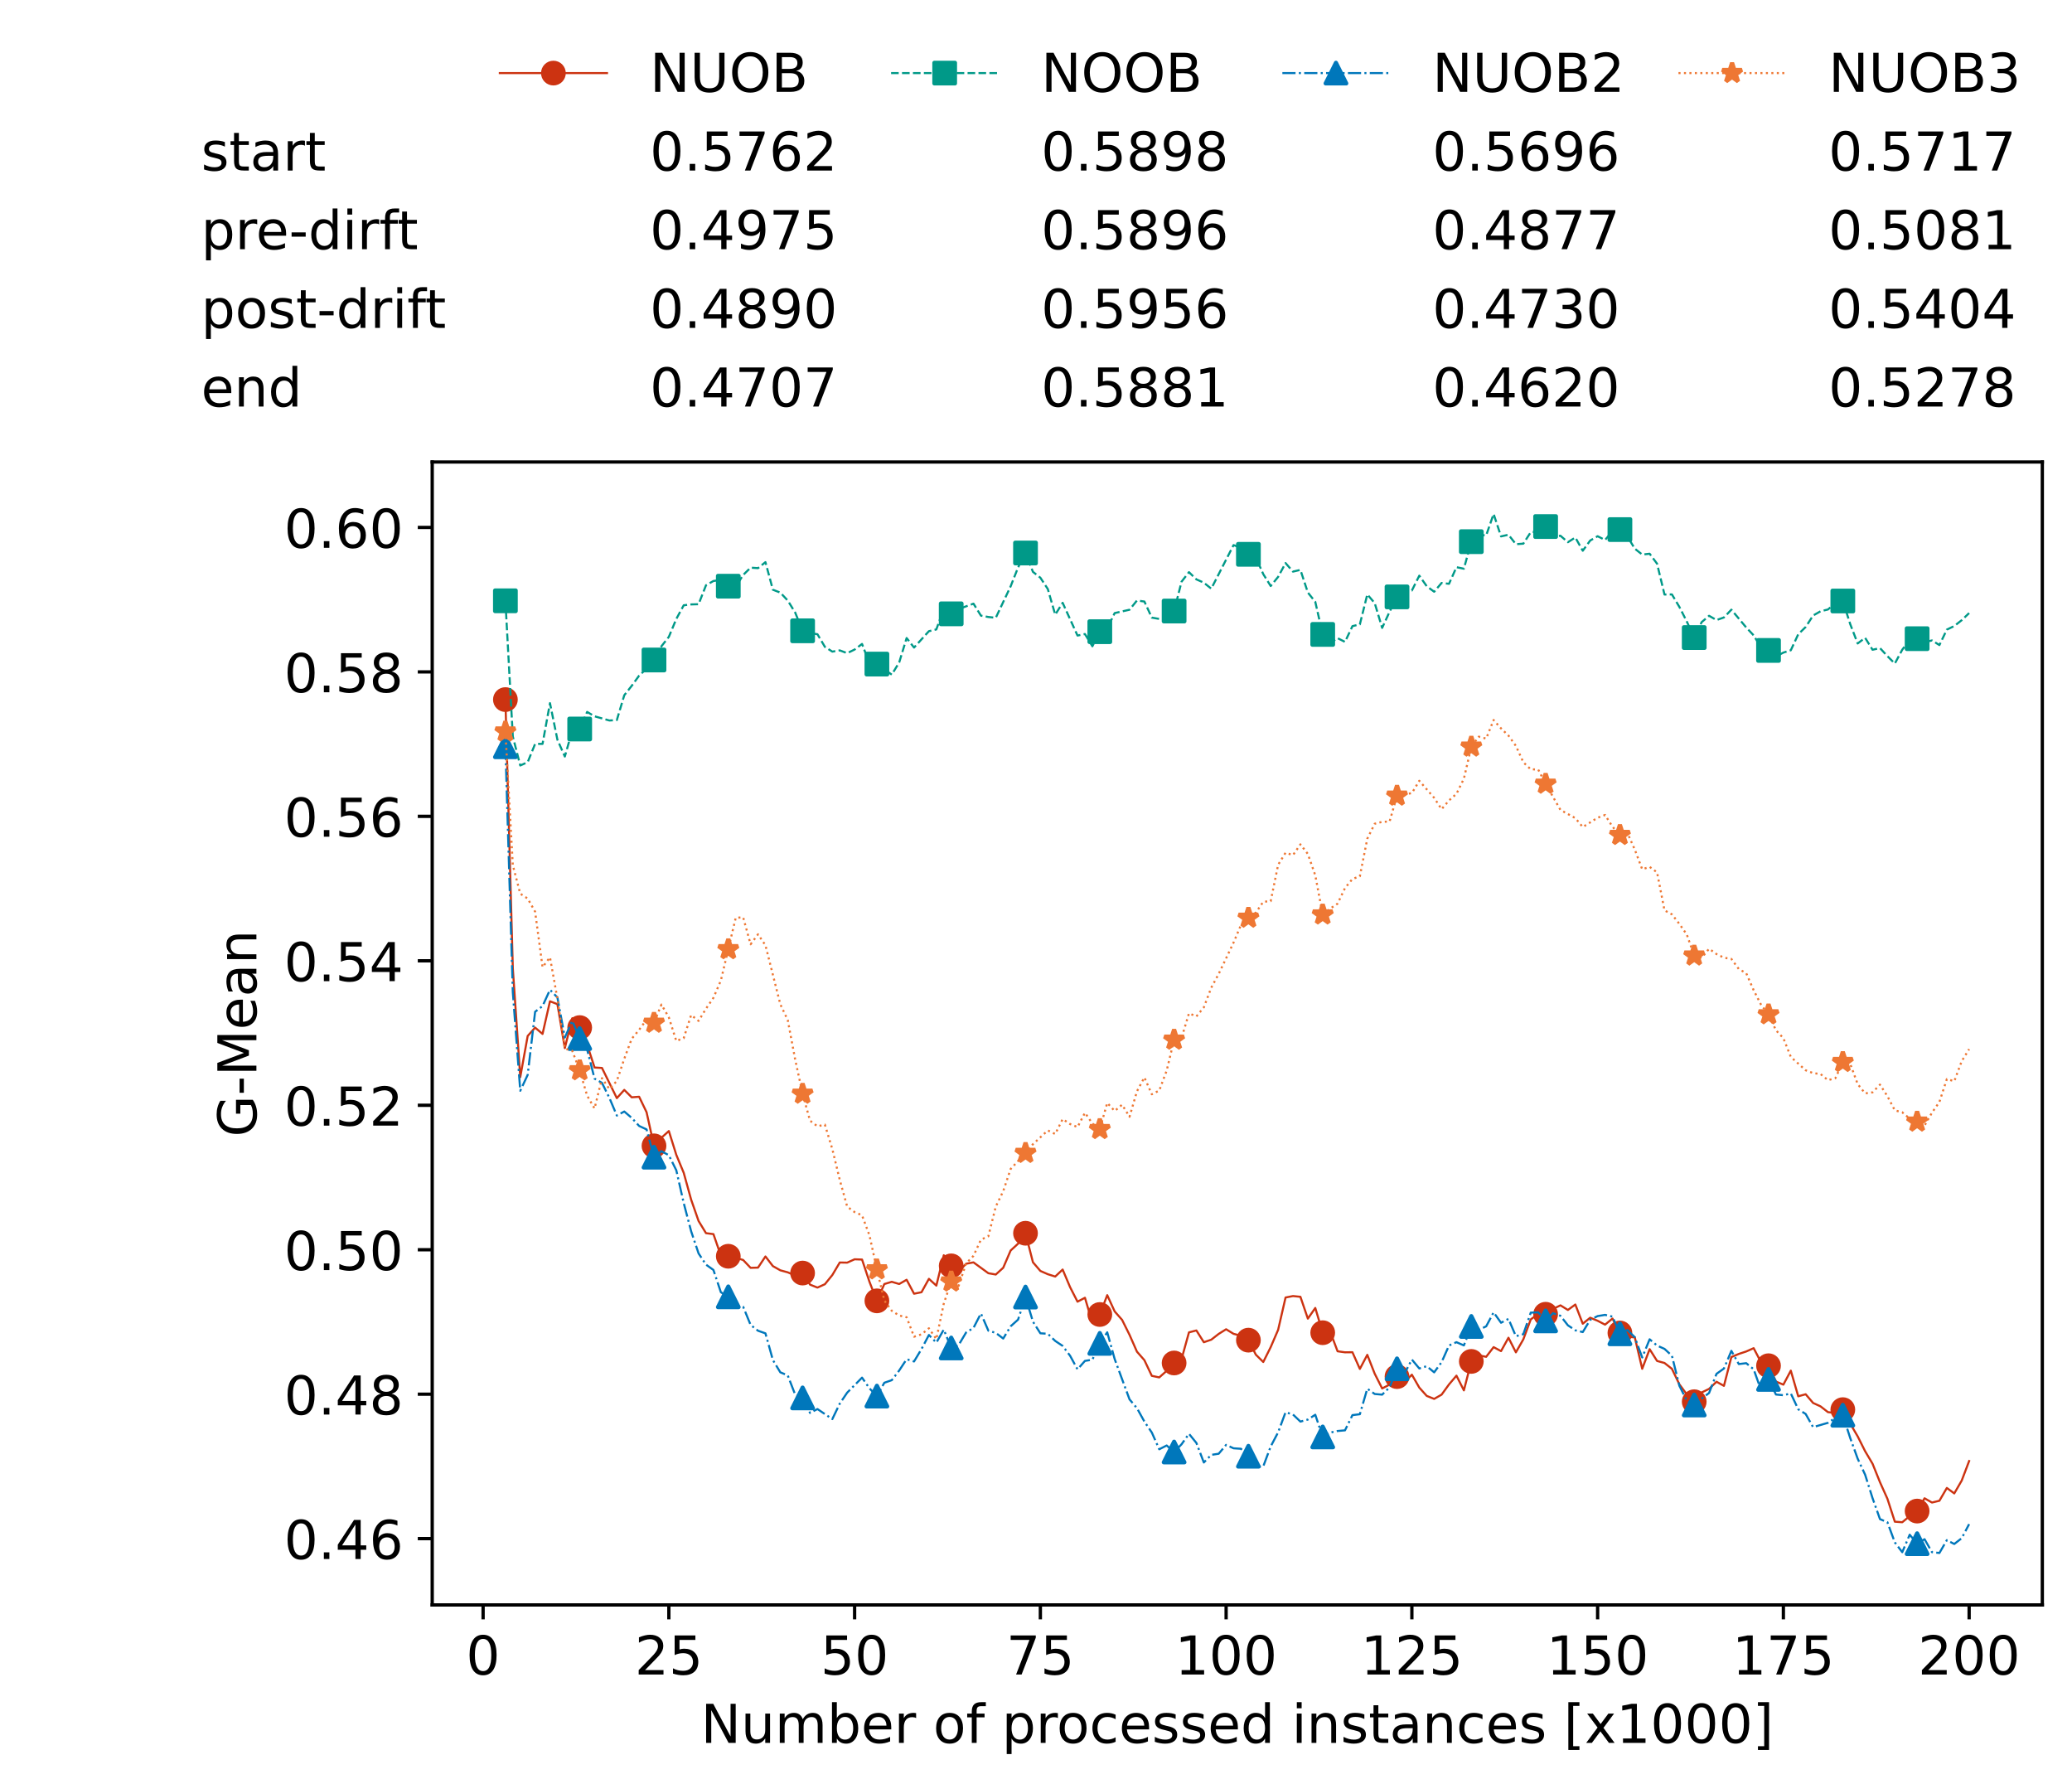 <?xml version="1.0" encoding="utf-8" standalone="no"?>
<!DOCTYPE svg PUBLIC "-//W3C//DTD SVG 1.1//EN"
  "http://www.w3.org/Graphics/SVG/1.1/DTD/svg11.dtd">
<!-- Created with matplotlib (https://matplotlib.org/) -->
<svg height="432.615pt" version="1.1" viewBox="0 0 502.65 432.615" width="502.65pt" xmlns="http://www.w3.org/2000/svg" xmlns:xlink="http://www.w3.org/1999/xlink">
 <defs>
  <style type="text/css">*{stroke-linecap:butt;stroke-linejoin:round;}</style>
 </defs>
 <g id="figure_1">
  <g id="patch_1">
   <path d="M 0 432.615 
L 502.65 432.615 
L 502.65 0 
L 0 0 
z
" style="fill:#ffffff;"/>
  </g>
  <g id="axes_1">
   <g id="patch_2">
    <path d="M 104.85 389.252 
L 495.45 389.252 
L 495.45 112.052 
L 104.85 112.052 
z
" style="fill:#ffffff;"/>
   </g>
   <g id="matplotlib.axis_1">
    <g id="xtick_1">
     <g id="line2d_1">
      <defs>
       <path d="M 0 0 
L 0 3.5 
" id="mb1ceacbe72" style="stroke:#000000;stroke-width:0.8;"/>
      </defs>
      <g>
       <use style="stroke:#000000;stroke-width:0.8;" x="117.197" xlink:href="#mb1ceacbe72" y="389.252"/>
      </g>
     </g>
     <g id="text_1">
      <!-- 0 -->
      <g transform="translate(113.061 406.13)scale(0.13 -0.13)">
       <defs>
        <path d="M 31.781 66.406 
Q 24.172 66.406 20.328 58.906 
Q 16.5 51.422 16.5 36.375 
Q 16.5 21.391 20.328 13.891 
Q 24.172 6.391 31.781 6.391 
Q 39.453 6.391 43.281 13.891 
Q 47.125 21.391 47.125 36.375 
Q 47.125 51.422 43.281 58.906 
Q 39.453 66.406 31.781 66.406 
z
M 31.781 74.219 
Q 44.047 74.219 50.516 64.516 
Q 56.984 54.828 56.984 36.375 
Q 56.984 17.969 50.516 8.266 
Q 44.047 -1.422 31.781 -1.422 
Q 19.531 -1.422 13.062 8.266 
Q 6.594 17.969 6.594 36.375 
Q 6.594 54.828 13.062 64.516 
Q 19.531 74.219 31.781 74.219 
z
" id="DejaVuSans-48"/>
       </defs>
       <use xlink:href="#DejaVuSans-48"/>
      </g>
     </g>
    </g>
    <g id="xtick_2">
     <g id="line2d_2">
      <g>
       <use style="stroke:#000000;stroke-width:0.8;" x="162.259" xlink:href="#mb1ceacbe72" y="389.252"/>
      </g>
     </g>
     <g id="text_2">
      <!-- 25 -->
      <g transform="translate(153.988 406.13)scale(0.13 -0.13)">
       <defs>
        <path d="M 19.188 8.297 
L 53.609 8.297 
L 53.609 0 
L 7.328 0 
L 7.328 8.297 
Q 12.938 14.109 22.625 23.891 
Q 32.328 33.688 34.812 36.531 
Q 39.547 41.844 41.422 45.531 
Q 43.312 49.219 43.312 52.781 
Q 43.312 58.594 39.234 62.25 
Q 35.156 65.922 28.609 65.922 
Q 23.969 65.922 18.812 64.312 
Q 13.672 62.703 7.812 59.422 
L 7.812 69.391 
Q 13.766 71.781 18.938 73 
Q 24.125 74.219 28.422 74.219 
Q 39.75 74.219 46.484 68.547 
Q 53.219 62.891 53.219 53.422 
Q 53.219 48.922 51.531 44.891 
Q 49.859 40.875 45.406 35.406 
Q 44.188 33.984 37.641 27.219 
Q 31.109 20.453 19.188 8.297 
z
" id="DejaVuSans-50"/>
        <path d="M 10.797 72.906 
L 49.516 72.906 
L 49.516 64.594 
L 19.828 64.594 
L 19.828 46.734 
Q 21.969 47.469 24.109 47.828 
Q 26.266 48.188 28.422 48.188 
Q 40.625 48.188 47.75 41.5 
Q 54.891 34.812 54.891 23.391 
Q 54.891 11.625 47.562 5.094 
Q 40.234 -1.422 26.906 -1.422 
Q 22.312 -1.422 17.547 -0.641 
Q 12.797 0.141 7.719 1.703 
L 7.719 11.625 
Q 12.109 9.234 16.797 8.062 
Q 21.484 6.891 26.703 6.891 
Q 35.156 6.891 40.078 11.328 
Q 45.016 15.766 45.016 23.391 
Q 45.016 31 40.078 35.438 
Q 35.156 39.891 26.703 39.891 
Q 22.75 39.891 18.812 39.016 
Q 14.891 38.141 10.797 36.281 
z
" id="DejaVuSans-53"/>
       </defs>
       <use xlink:href="#DejaVuSans-50"/>
       <use x="63.623" xlink:href="#DejaVuSans-53"/>
      </g>
     </g>
    </g>
    <g id="xtick_3">
     <g id="line2d_3">
      <g>
       <use style="stroke:#000000;stroke-width:0.8;" x="207.322" xlink:href="#mb1ceacbe72" y="389.252"/>
      </g>
     </g>
     <g id="text_3">
      <!-- 50 -->
      <g transform="translate(199.05 406.13)scale(0.13 -0.13)">
       <use xlink:href="#DejaVuSans-53"/>
       <use x="63.623" xlink:href="#DejaVuSans-48"/>
      </g>
     </g>
    </g>
    <g id="xtick_4">
     <g id="line2d_4">
      <g>
       <use style="stroke:#000000;stroke-width:0.8;" x="252.384" xlink:href="#mb1ceacbe72" y="389.252"/>
      </g>
     </g>
     <g id="text_4">
      <!-- 75 -->
      <g transform="translate(244.113 406.13)scale(0.13 -0.13)">
       <defs>
        <path d="M 8.203 72.906 
L 55.078 72.906 
L 55.078 68.703 
L 28.609 0 
L 18.312 0 
L 43.219 64.594 
L 8.203 64.594 
z
" id="DejaVuSans-55"/>
       </defs>
       <use xlink:href="#DejaVuSans-55"/>
       <use x="63.623" xlink:href="#DejaVuSans-53"/>
      </g>
     </g>
    </g>
    <g id="xtick_5">
     <g id="line2d_5">
      <g>
       <use style="stroke:#000000;stroke-width:0.8;" x="297.446" xlink:href="#mb1ceacbe72" y="389.252"/>
      </g>
     </g>
     <g id="text_5">
      <!-- 100 -->
      <g transform="translate(285.039 406.13)scale(0.13 -0.13)">
       <defs>
        <path d="M 12.406 8.297 
L 28.516 8.297 
L 28.516 63.922 
L 10.984 60.406 
L 10.984 69.391 
L 28.422 72.906 
L 38.281 72.906 
L 38.281 8.297 
L 54.391 8.297 
L 54.391 0 
L 12.406 0 
z
" id="DejaVuSans-49"/>
       </defs>
       <use xlink:href="#DejaVuSans-49"/>
       <use x="63.623" xlink:href="#DejaVuSans-48"/>
       <use x="127.246" xlink:href="#DejaVuSans-48"/>
      </g>
     </g>
    </g>
    <g id="xtick_6">
     <g id="line2d_6">
      <g>
       <use style="stroke:#000000;stroke-width:0.8;" x="342.509" xlink:href="#mb1ceacbe72" y="389.252"/>
      </g>
     </g>
     <g id="text_6">
      <!-- 125 -->
      <g transform="translate(330.102 406.13)scale(0.13 -0.13)">
       <use xlink:href="#DejaVuSans-49"/>
       <use x="63.623" xlink:href="#DejaVuSans-50"/>
       <use x="127.246" xlink:href="#DejaVuSans-53"/>
      </g>
     </g>
    </g>
    <g id="xtick_7">
     <g id="line2d_7">
      <g>
       <use style="stroke:#000000;stroke-width:0.8;" x="387.571" xlink:href="#mb1ceacbe72" y="389.252"/>
      </g>
     </g>
     <g id="text_7">
      <!-- 150 -->
      <g transform="translate(375.164 406.13)scale(0.13 -0.13)">
       <use xlink:href="#DejaVuSans-49"/>
       <use x="63.623" xlink:href="#DejaVuSans-53"/>
       <use x="127.246" xlink:href="#DejaVuSans-48"/>
      </g>
     </g>
    </g>
    <g id="xtick_8">
     <g id="line2d_8">
      <g>
       <use style="stroke:#000000;stroke-width:0.8;" x="432.633" xlink:href="#mb1ceacbe72" y="389.252"/>
      </g>
     </g>
     <g id="text_8">
      <!-- 175 -->
      <g transform="translate(420.226 406.13)scale(0.13 -0.13)">
       <use xlink:href="#DejaVuSans-49"/>
       <use x="63.623" xlink:href="#DejaVuSans-55"/>
       <use x="127.246" xlink:href="#DejaVuSans-53"/>
      </g>
     </g>
    </g>
    <g id="xtick_9">
     <g id="line2d_9">
      <g>
       <use style="stroke:#000000;stroke-width:0.8;" x="477.695" xlink:href="#mb1ceacbe72" y="389.252"/>
      </g>
     </g>
     <g id="text_9">
      <!-- 200 -->
      <g transform="translate(465.289 406.13)scale(0.13 -0.13)">
       <use xlink:href="#DejaVuSans-50"/>
       <use x="63.623" xlink:href="#DejaVuSans-48"/>
       <use x="127.246" xlink:href="#DejaVuSans-48"/>
      </g>
     </g>
    </g>
    <g id="text_10">
     <!-- Number of processed instances [x1000] -->
     <g transform="translate(170.025 422.711)scale(0.13 -0.13)">
      <defs>
       <path d="M 9.812 72.906 
L 23.094 72.906 
L 55.422 11.922 
L 55.422 72.906 
L 64.984 72.906 
L 64.984 0 
L 51.703 0 
L 19.391 60.984 
L 19.391 0 
L 9.812 0 
z
" id="DejaVuSans-78"/>
       <path d="M 8.5 21.578 
L 8.5 54.688 
L 17.484 54.688 
L 17.484 21.922 
Q 17.484 14.156 20.5 10.266 
Q 23.531 6.391 29.594 6.391 
Q 36.859 6.391 41.078 11.031 
Q 45.312 15.672 45.312 23.688 
L 45.312 54.688 
L 54.297 54.688 
L 54.297 0 
L 45.312 0 
L 45.312 8.406 
Q 42.047 3.422 37.719 1 
Q 33.406 -1.422 27.688 -1.422 
Q 18.266 -1.422 13.375 4.438 
Q 8.5 10.297 8.5 21.578 
z
M 31.109 56 
z
" id="DejaVuSans-117"/>
       <path d="M 52 44.188 
Q 55.375 50.25 60.062 53.125 
Q 64.75 56 71.094 56 
Q 79.641 56 84.281 50.016 
Q 88.922 44.047 88.922 33.016 
L 88.922 0 
L 79.891 0 
L 79.891 32.719 
Q 79.891 40.578 77.094 44.375 
Q 74.312 48.188 68.609 48.188 
Q 61.625 48.188 57.562 43.547 
Q 53.516 38.922 53.516 30.906 
L 53.516 0 
L 44.484 0 
L 44.484 32.719 
Q 44.484 40.625 41.703 44.406 
Q 38.922 48.188 33.109 48.188 
Q 26.219 48.188 22.156 43.531 
Q 18.109 38.875 18.109 30.906 
L 18.109 0 
L 9.078 0 
L 9.078 54.688 
L 18.109 54.688 
L 18.109 46.188 
Q 21.188 51.219 25.484 53.609 
Q 29.781 56 35.688 56 
Q 41.656 56 45.828 52.969 
Q 50 49.953 52 44.188 
z
" id="DejaVuSans-109"/>
       <path d="M 48.688 27.297 
Q 48.688 37.203 44.609 42.844 
Q 40.531 48.484 33.406 48.484 
Q 26.266 48.484 22.188 42.844 
Q 18.109 37.203 18.109 27.297 
Q 18.109 17.391 22.188 11.75 
Q 26.266 6.109 33.406 6.109 
Q 40.531 6.109 44.609 11.75 
Q 48.688 17.391 48.688 27.297 
z
M 18.109 46.391 
Q 20.953 51.266 25.266 53.625 
Q 29.594 56 35.594 56 
Q 45.562 56 51.781 48.094 
Q 58.016 40.188 58.016 27.297 
Q 58.016 14.406 51.781 6.484 
Q 45.562 -1.422 35.594 -1.422 
Q 29.594 -1.422 25.266 0.953 
Q 20.953 3.328 18.109 8.203 
L 18.109 0 
L 9.078 0 
L 9.078 75.984 
L 18.109 75.984 
z
" id="DejaVuSans-98"/>
       <path d="M 56.203 29.594 
L 56.203 25.203 
L 14.891 25.203 
Q 15.484 15.922 20.484 11.062 
Q 25.484 6.203 34.422 6.203 
Q 39.594 6.203 44.453 7.469 
Q 49.312 8.734 54.109 11.281 
L 54.109 2.781 
Q 49.266 0.734 44.188 -0.344 
Q 39.109 -1.422 33.891 -1.422 
Q 20.797 -1.422 13.156 6.188 
Q 5.516 13.812 5.516 26.812 
Q 5.516 40.234 12.766 48.109 
Q 20.016 56 32.328 56 
Q 43.359 56 49.781 48.891 
Q 56.203 41.797 56.203 29.594 
z
M 47.219 32.234 
Q 47.125 39.594 43.094 43.984 
Q 39.062 48.391 32.422 48.391 
Q 24.906 48.391 20.391 44.141 
Q 15.875 39.891 15.188 32.172 
z
" id="DejaVuSans-101"/>
       <path d="M 41.109 46.297 
Q 39.594 47.172 37.812 47.578 
Q 36.031 48 33.891 48 
Q 26.266 48 22.188 43.047 
Q 18.109 38.094 18.109 28.812 
L 18.109 0 
L 9.078 0 
L 9.078 54.688 
L 18.109 54.688 
L 18.109 46.188 
Q 20.953 51.172 25.484 53.578 
Q 30.031 56 36.531 56 
Q 37.453 56 38.578 55.875 
Q 39.703 55.766 41.062 55.516 
z
" id="DejaVuSans-114"/>
       <path id="DejaVuSans-32"/>
       <path d="M 30.609 48.391 
Q 23.391 48.391 19.188 42.75 
Q 14.984 37.109 14.984 27.297 
Q 14.984 17.484 19.156 11.844 
Q 23.344 6.203 30.609 6.203 
Q 37.797 6.203 41.984 11.859 
Q 46.188 17.531 46.188 27.297 
Q 46.188 37.016 41.984 42.703 
Q 37.797 48.391 30.609 48.391 
z
M 30.609 56 
Q 42.328 56 49.016 48.375 
Q 55.719 40.766 55.719 27.297 
Q 55.719 13.875 49.016 6.219 
Q 42.328 -1.422 30.609 -1.422 
Q 18.844 -1.422 12.172 6.219 
Q 5.516 13.875 5.516 27.297 
Q 5.516 40.766 12.172 48.375 
Q 18.844 56 30.609 56 
z
" id="DejaVuSans-111"/>
       <path d="M 37.109 75.984 
L 37.109 68.5 
L 28.516 68.5 
Q 23.688 68.5 21.797 66.547 
Q 19.922 64.594 19.922 59.516 
L 19.922 54.688 
L 34.719 54.688 
L 34.719 47.703 
L 19.922 47.703 
L 19.922 0 
L 10.891 0 
L 10.891 47.703 
L 2.297 47.703 
L 2.297 54.688 
L 10.891 54.688 
L 10.891 58.5 
Q 10.891 67.625 15.141 71.797 
Q 19.391 75.984 28.609 75.984 
z
" id="DejaVuSans-102"/>
       <path d="M 18.109 8.203 
L 18.109 -20.797 
L 9.078 -20.797 
L 9.078 54.688 
L 18.109 54.688 
L 18.109 46.391 
Q 20.953 51.266 25.266 53.625 
Q 29.594 56 35.594 56 
Q 45.562 56 51.781 48.094 
Q 58.016 40.188 58.016 27.297 
Q 58.016 14.406 51.781 6.484 
Q 45.562 -1.422 35.594 -1.422 
Q 29.594 -1.422 25.266 0.953 
Q 20.953 3.328 18.109 8.203 
z
M 48.688 27.297 
Q 48.688 37.203 44.609 42.844 
Q 40.531 48.484 33.406 48.484 
Q 26.266 48.484 22.188 42.844 
Q 18.109 37.203 18.109 27.297 
Q 18.109 17.391 22.188 11.75 
Q 26.266 6.109 33.406 6.109 
Q 40.531 6.109 44.609 11.75 
Q 48.688 17.391 48.688 27.297 
z
" id="DejaVuSans-112"/>
       <path d="M 48.781 52.594 
L 48.781 44.188 
Q 44.969 46.297 41.141 47.344 
Q 37.312 48.391 33.406 48.391 
Q 24.656 48.391 19.812 42.844 
Q 14.984 37.312 14.984 27.297 
Q 14.984 17.281 19.812 11.734 
Q 24.656 6.203 33.406 6.203 
Q 37.312 6.203 41.141 7.25 
Q 44.969 8.297 48.781 10.406 
L 48.781 2.094 
Q 45.016 0.344 40.984 -0.531 
Q 36.969 -1.422 32.422 -1.422 
Q 20.062 -1.422 12.781 6.344 
Q 5.516 14.109 5.516 27.297 
Q 5.516 40.672 12.859 48.328 
Q 20.219 56 33.016 56 
Q 37.156 56 41.109 55.141 
Q 45.062 54.297 48.781 52.594 
z
" id="DejaVuSans-99"/>
       <path d="M 44.281 53.078 
L 44.281 44.578 
Q 40.484 46.531 36.375 47.5 
Q 32.281 48.484 27.875 48.484 
Q 21.188 48.484 17.844 46.438 
Q 14.5 44.391 14.5 40.281 
Q 14.5 37.156 16.891 35.375 
Q 19.281 33.594 26.516 31.984 
L 29.594 31.297 
Q 39.156 29.25 43.188 25.516 
Q 47.219 21.781 47.219 15.094 
Q 47.219 7.469 41.188 3.016 
Q 35.156 -1.422 24.609 -1.422 
Q 20.219 -1.422 15.453 -0.562 
Q 10.688 0.297 5.422 2 
L 5.422 11.281 
Q 10.406 8.688 15.234 7.391 
Q 20.062 6.109 24.812 6.109 
Q 31.156 6.109 34.562 8.281 
Q 37.984 10.453 37.984 14.406 
Q 37.984 18.062 35.516 20.016 
Q 33.062 21.969 24.703 23.781 
L 21.578 24.516 
Q 13.234 26.266 9.516 29.906 
Q 5.812 33.547 5.812 39.891 
Q 5.812 47.609 11.281 51.797 
Q 16.75 56 26.812 56 
Q 31.781 56 36.172 55.266 
Q 40.578 54.547 44.281 53.078 
z
" id="DejaVuSans-115"/>
       <path d="M 45.406 46.391 
L 45.406 75.984 
L 54.391 75.984 
L 54.391 0 
L 45.406 0 
L 45.406 8.203 
Q 42.578 3.328 38.25 0.953 
Q 33.938 -1.422 27.875 -1.422 
Q 17.969 -1.422 11.734 6.484 
Q 5.516 14.406 5.516 27.297 
Q 5.516 40.188 11.734 48.094 
Q 17.969 56 27.875 56 
Q 33.938 56 38.25 53.625 
Q 42.578 51.266 45.406 46.391 
z
M 14.797 27.297 
Q 14.797 17.391 18.875 11.75 
Q 22.953 6.109 30.078 6.109 
Q 37.203 6.109 41.297 11.75 
Q 45.406 17.391 45.406 27.297 
Q 45.406 37.203 41.297 42.844 
Q 37.203 48.484 30.078 48.484 
Q 22.953 48.484 18.875 42.844 
Q 14.797 37.203 14.797 27.297 
z
" id="DejaVuSans-100"/>
       <path d="M 9.422 54.688 
L 18.406 54.688 
L 18.406 0 
L 9.422 0 
z
M 9.422 75.984 
L 18.406 75.984 
L 18.406 64.594 
L 9.422 64.594 
z
" id="DejaVuSans-105"/>
       <path d="M 54.891 33.016 
L 54.891 0 
L 45.906 0 
L 45.906 32.719 
Q 45.906 40.484 42.875 44.328 
Q 39.844 48.188 33.797 48.188 
Q 26.516 48.188 22.312 43.547 
Q 18.109 38.922 18.109 30.906 
L 18.109 0 
L 9.078 0 
L 9.078 54.688 
L 18.109 54.688 
L 18.109 46.188 
Q 21.344 51.125 25.703 53.562 
Q 30.078 56 35.797 56 
Q 45.219 56 50.047 50.172 
Q 54.891 44.344 54.891 33.016 
z
" id="DejaVuSans-110"/>
       <path d="M 18.312 70.219 
L 18.312 54.688 
L 36.812 54.688 
L 36.812 47.703 
L 18.312 47.703 
L 18.312 18.016 
Q 18.312 11.328 20.141 9.422 
Q 21.969 7.516 27.594 7.516 
L 36.812 7.516 
L 36.812 0 
L 27.594 0 
Q 17.188 0 13.234 3.875 
Q 9.281 7.766 9.281 18.016 
L 9.281 47.703 
L 2.688 47.703 
L 2.688 54.688 
L 9.281 54.688 
L 9.281 70.219 
z
" id="DejaVuSans-116"/>
       <path d="M 34.281 27.484 
Q 23.391 27.484 19.188 25 
Q 14.984 22.516 14.984 16.5 
Q 14.984 11.719 18.141 8.906 
Q 21.297 6.109 26.703 6.109 
Q 34.188 6.109 38.703 11.406 
Q 43.219 16.703 43.219 25.484 
L 43.219 27.484 
z
M 52.203 31.203 
L 52.203 0 
L 43.219 0 
L 43.219 8.297 
Q 40.141 3.328 35.547 0.953 
Q 30.953 -1.422 24.312 -1.422 
Q 15.922 -1.422 10.953 3.297 
Q 6 8.016 6 15.922 
Q 6 25.141 12.172 29.828 
Q 18.359 34.516 30.609 34.516 
L 43.219 34.516 
L 43.219 35.406 
Q 43.219 41.609 39.141 45 
Q 35.062 48.391 27.688 48.391 
Q 23 48.391 18.547 47.266 
Q 14.109 46.141 10.016 43.891 
L 10.016 52.203 
Q 14.938 54.109 19.578 55.047 
Q 24.219 56 28.609 56 
Q 40.484 56 46.344 49.844 
Q 52.203 43.703 52.203 31.203 
z
" id="DejaVuSans-97"/>
       <path d="M 8.594 75.984 
L 29.297 75.984 
L 29.297 69 
L 17.578 69 
L 17.578 -6.203 
L 29.297 -6.203 
L 29.297 -13.188 
L 8.594 -13.188 
z
" id="DejaVuSans-91"/>
       <path d="M 54.891 54.688 
L 35.109 28.078 
L 55.906 0 
L 45.312 0 
L 29.391 21.484 
L 13.484 0 
L 2.875 0 
L 24.125 28.609 
L 4.688 54.688 
L 15.281 54.688 
L 29.781 35.203 
L 44.281 54.688 
z
" id="DejaVuSans-120"/>
       <path d="M 30.422 75.984 
L 30.422 -13.188 
L 9.719 -13.188 
L 9.719 -6.203 
L 21.391 -6.203 
L 21.391 69 
L 9.719 69 
L 9.719 75.984 
z
" id="DejaVuSans-93"/>
      </defs>
      <use xlink:href="#DejaVuSans-78"/>
      <use x="74.805" xlink:href="#DejaVuSans-117"/>
      <use x="138.184" xlink:href="#DejaVuSans-109"/>
      <use x="235.596" xlink:href="#DejaVuSans-98"/>
      <use x="299.072" xlink:href="#DejaVuSans-101"/>
      <use x="360.596" xlink:href="#DejaVuSans-114"/>
      <use x="401.709" xlink:href="#DejaVuSans-32"/>
      <use x="433.496" xlink:href="#DejaVuSans-111"/>
      <use x="494.678" xlink:href="#DejaVuSans-102"/>
      <use x="529.883" xlink:href="#DejaVuSans-32"/>
      <use x="561.67" xlink:href="#DejaVuSans-112"/>
      <use x="625.146" xlink:href="#DejaVuSans-114"/>
      <use x="664.01" xlink:href="#DejaVuSans-111"/>
      <use x="725.191" xlink:href="#DejaVuSans-99"/>
      <use x="780.172" xlink:href="#DejaVuSans-101"/>
      <use x="841.695" xlink:href="#DejaVuSans-115"/>
      <use x="893.795" xlink:href="#DejaVuSans-115"/>
      <use x="945.895" xlink:href="#DejaVuSans-101"/>
      <use x="1007.418" xlink:href="#DejaVuSans-100"/>
      <use x="1070.895" xlink:href="#DejaVuSans-32"/>
      <use x="1102.682" xlink:href="#DejaVuSans-105"/>
      <use x="1130.465" xlink:href="#DejaVuSans-110"/>
      <use x="1193.844" xlink:href="#DejaVuSans-115"/>
      <use x="1245.943" xlink:href="#DejaVuSans-116"/>
      <use x="1285.152" xlink:href="#DejaVuSans-97"/>
      <use x="1346.432" xlink:href="#DejaVuSans-110"/>
      <use x="1409.811" xlink:href="#DejaVuSans-99"/>
      <use x="1464.791" xlink:href="#DejaVuSans-101"/>
      <use x="1526.314" xlink:href="#DejaVuSans-115"/>
      <use x="1578.414" xlink:href="#DejaVuSans-32"/>
      <use x="1610.201" xlink:href="#DejaVuSans-91"/>
      <use x="1649.215" xlink:href="#DejaVuSans-120"/>
      <use x="1708.395" xlink:href="#DejaVuSans-49"/>
      <use x="1772.018" xlink:href="#DejaVuSans-48"/>
      <use x="1835.641" xlink:href="#DejaVuSans-48"/>
      <use x="1899.264" xlink:href="#DejaVuSans-48"/>
      <use x="1962.887" xlink:href="#DejaVuSans-93"/>
     </g>
    </g>
   </g>
   <g id="matplotlib.axis_2">
    <g id="ytick_1">
     <g id="line2d_10">
      <defs>
       <path d="M 0 0 
L -3.5 0 
" id="m82d31f5fc2" style="stroke:#000000;stroke-width:0.8;"/>
      </defs>
      <g>
       <use style="stroke:#000000;stroke-width:0.8;" x="104.85" xlink:href="#m82d31f5fc2" y="373.17"/>
      </g>
     </g>
     <g id="text_11">
      <!-- 0.46 -->
      <g transform="translate(68.905 378.109)scale(0.13 -0.13)">
       <defs>
        <path d="M 10.688 12.406 
L 21 12.406 
L 21 0 
L 10.688 0 
z
" id="DejaVuSans-46"/>
        <path d="M 37.797 64.312 
L 12.891 25.391 
L 37.797 25.391 
z
M 35.203 72.906 
L 47.609 72.906 
L 47.609 25.391 
L 58.016 25.391 
L 58.016 17.188 
L 47.609 17.188 
L 47.609 0 
L 37.797 0 
L 37.797 17.188 
L 4.891 17.188 
L 4.891 26.703 
z
" id="DejaVuSans-52"/>
        <path d="M 33.016 40.375 
Q 26.375 40.375 22.484 35.828 
Q 18.609 31.297 18.609 23.391 
Q 18.609 15.531 22.484 10.953 
Q 26.375 6.391 33.016 6.391 
Q 39.656 6.391 43.531 10.953 
Q 47.406 15.531 47.406 23.391 
Q 47.406 31.297 43.531 35.828 
Q 39.656 40.375 33.016 40.375 
z
M 52.594 71.297 
L 52.594 62.312 
Q 48.875 64.062 45.094 64.984 
Q 41.312 65.922 37.594 65.922 
Q 27.828 65.922 22.672 59.328 
Q 17.531 52.734 16.797 39.406 
Q 19.672 43.656 24.016 45.922 
Q 28.375 48.188 33.594 48.188 
Q 44.578 48.188 50.953 41.516 
Q 57.328 34.859 57.328 23.391 
Q 57.328 12.156 50.688 5.359 
Q 44.047 -1.422 33.016 -1.422 
Q 20.359 -1.422 13.672 8.266 
Q 6.984 17.969 6.984 36.375 
Q 6.984 53.656 15.188 63.938 
Q 23.391 74.219 37.203 74.219 
Q 40.922 74.219 44.703 73.484 
Q 48.484 72.75 52.594 71.297 
z
" id="DejaVuSans-54"/>
       </defs>
       <use xlink:href="#DejaVuSans-48"/>
       <use x="63.623" xlink:href="#DejaVuSans-46"/>
       <use x="95.41" xlink:href="#DejaVuSans-52"/>
       <use x="159.033" xlink:href="#DejaVuSans-54"/>
      </g>
     </g>
    </g>
    <g id="ytick_2">
     <g id="line2d_11">
      <g>
       <use style="stroke:#000000;stroke-width:0.8;" x="104.85" xlink:href="#m82d31f5fc2" y="338.135"/>
      </g>
     </g>
     <g id="text_12">
      <!-- 0.48 -->
      <g transform="translate(68.905 343.074)scale(0.13 -0.13)">
       <defs>
        <path d="M 31.781 34.625 
Q 24.75 34.625 20.719 30.859 
Q 16.703 27.094 16.703 20.516 
Q 16.703 13.922 20.719 10.156 
Q 24.75 6.391 31.781 6.391 
Q 38.812 6.391 42.859 10.172 
Q 46.922 13.969 46.922 20.516 
Q 46.922 27.094 42.891 30.859 
Q 38.875 34.625 31.781 34.625 
z
M 21.922 38.812 
Q 15.578 40.375 12.031 44.719 
Q 8.5 49.078 8.5 55.328 
Q 8.5 64.062 14.719 69.141 
Q 20.953 74.219 31.781 74.219 
Q 42.672 74.219 48.875 69.141 
Q 55.078 64.062 55.078 55.328 
Q 55.078 49.078 51.531 44.719 
Q 48 40.375 41.703 38.812 
Q 48.828 37.156 52.797 32.312 
Q 56.781 27.484 56.781 20.516 
Q 56.781 9.906 50.312 4.234 
Q 43.844 -1.422 31.781 -1.422 
Q 19.734 -1.422 13.25 4.234 
Q 6.781 9.906 6.781 20.516 
Q 6.781 27.484 10.781 32.312 
Q 14.797 37.156 21.922 38.812 
z
M 18.312 54.391 
Q 18.312 48.734 21.844 45.562 
Q 25.391 42.391 31.781 42.391 
Q 38.141 42.391 41.719 45.562 
Q 45.312 48.734 45.312 54.391 
Q 45.312 60.062 41.719 63.234 
Q 38.141 66.406 31.781 66.406 
Q 25.391 66.406 21.844 63.234 
Q 18.312 60.062 18.312 54.391 
z
" id="DejaVuSans-56"/>
       </defs>
       <use xlink:href="#DejaVuSans-48"/>
       <use x="63.623" xlink:href="#DejaVuSans-46"/>
       <use x="95.41" xlink:href="#DejaVuSans-52"/>
       <use x="159.033" xlink:href="#DejaVuSans-56"/>
      </g>
     </g>
    </g>
    <g id="ytick_3">
     <g id="line2d_12">
      <g>
       <use style="stroke:#000000;stroke-width:0.8;" x="104.85" xlink:href="#m82d31f5fc2" y="303.1"/>
      </g>
     </g>
     <g id="text_13">
      <!-- 0.50 -->
      <g transform="translate(68.905 308.038)scale(0.13 -0.13)">
       <use xlink:href="#DejaVuSans-48"/>
       <use x="63.623" xlink:href="#DejaVuSans-46"/>
       <use x="95.41" xlink:href="#DejaVuSans-53"/>
       <use x="159.033" xlink:href="#DejaVuSans-48"/>
      </g>
     </g>
    </g>
    <g id="ytick_4">
     <g id="line2d_13">
      <g>
       <use style="stroke:#000000;stroke-width:0.8;" x="104.85" xlink:href="#m82d31f5fc2" y="268.064"/>
      </g>
     </g>
     <g id="text_14">
      <!-- 0.52 -->
      <g transform="translate(68.905 273.003)scale(0.13 -0.13)">
       <use xlink:href="#DejaVuSans-48"/>
       <use x="63.623" xlink:href="#DejaVuSans-46"/>
       <use x="95.41" xlink:href="#DejaVuSans-53"/>
       <use x="159.033" xlink:href="#DejaVuSans-50"/>
      </g>
     </g>
    </g>
    <g id="ytick_5">
     <g id="line2d_14">
      <g>
       <use style="stroke:#000000;stroke-width:0.8;" x="104.85" xlink:href="#m82d31f5fc2" y="233.029"/>
      </g>
     </g>
     <g id="text_15">
      <!-- 0.54 -->
      <g transform="translate(68.905 237.968)scale(0.13 -0.13)">
       <use xlink:href="#DejaVuSans-48"/>
       <use x="63.623" xlink:href="#DejaVuSans-46"/>
       <use x="95.41" xlink:href="#DejaVuSans-53"/>
       <use x="159.033" xlink:href="#DejaVuSans-52"/>
      </g>
     </g>
    </g>
    <g id="ytick_6">
     <g id="line2d_15">
      <g>
       <use style="stroke:#000000;stroke-width:0.8;" x="104.85" xlink:href="#m82d31f5fc2" y="197.993"/>
      </g>
     </g>
     <g id="text_16">
      <!-- 0.56 -->
      <g transform="translate(68.905 202.932)scale(0.13 -0.13)">
       <use xlink:href="#DejaVuSans-48"/>
       <use x="63.623" xlink:href="#DejaVuSans-46"/>
       <use x="95.41" xlink:href="#DejaVuSans-53"/>
       <use x="159.033" xlink:href="#DejaVuSans-54"/>
      </g>
     </g>
    </g>
    <g id="ytick_7">
     <g id="line2d_16">
      <g>
       <use style="stroke:#000000;stroke-width:0.8;" x="104.85" xlink:href="#m82d31f5fc2" y="162.958"/>
      </g>
     </g>
     <g id="text_17">
      <!-- 0.58 -->
      <g transform="translate(68.905 167.897)scale(0.13 -0.13)">
       <use xlink:href="#DejaVuSans-48"/>
       <use x="63.623" xlink:href="#DejaVuSans-46"/>
       <use x="95.41" xlink:href="#DejaVuSans-53"/>
       <use x="159.033" xlink:href="#DejaVuSans-56"/>
      </g>
     </g>
    </g>
    <g id="ytick_8">
     <g id="line2d_17">
      <g>
       <use style="stroke:#000000;stroke-width:0.8;" x="104.85" xlink:href="#m82d31f5fc2" y="127.923"/>
      </g>
     </g>
     <g id="text_18">
      <!-- 0.60 -->
      <g transform="translate(68.905 132.862)scale(0.13 -0.13)">
       <use xlink:href="#DejaVuSans-48"/>
       <use x="63.623" xlink:href="#DejaVuSans-46"/>
       <use x="95.41" xlink:href="#DejaVuSans-54"/>
       <use x="159.033" xlink:href="#DejaVuSans-48"/>
      </g>
     </g>
    </g>
    <g id="text_19">
     <!-- G-Mean -->
     <g transform="translate(62.201 275.744)rotate(-90)scale(0.13 -0.13)">
      <defs>
       <path d="M 59.516 10.406 
L 59.516 29.984 
L 43.406 29.984 
L 43.406 38.094 
L 69.281 38.094 
L 69.281 6.781 
Q 63.578 2.734 56.688 0.656 
Q 49.812 -1.422 42 -1.422 
Q 24.906 -1.422 15.25 8.562 
Q 5.609 18.562 5.609 36.375 
Q 5.609 54.25 15.25 64.234 
Q 24.906 74.219 42 74.219 
Q 49.125 74.219 55.547 72.453 
Q 61.969 70.703 67.391 67.281 
L 67.391 56.781 
Q 61.922 61.422 55.766 63.766 
Q 49.609 66.109 42.828 66.109 
Q 29.438 66.109 22.719 58.641 
Q 16.016 51.172 16.016 36.375 
Q 16.016 21.625 22.719 14.156 
Q 29.438 6.688 42.828 6.688 
Q 48.047 6.688 52.141 7.594 
Q 56.25 8.5 59.516 10.406 
z
" id="DejaVuSans-71"/>
       <path d="M 4.891 31.391 
L 31.203 31.391 
L 31.203 23.391 
L 4.891 23.391 
z
" id="DejaVuSans-45"/>
       <path d="M 9.812 72.906 
L 24.516 72.906 
L 43.109 23.297 
L 61.812 72.906 
L 76.516 72.906 
L 76.516 0 
L 66.891 0 
L 66.891 64.016 
L 48.094 14.016 
L 38.188 14.016 
L 19.391 64.016 
L 19.391 0 
L 9.812 0 
z
" id="DejaVuSans-77"/>
      </defs>
      <use xlink:href="#DejaVuSans-71"/>
      <use x="77.49" xlink:href="#DejaVuSans-45"/>
      <use x="113.574" xlink:href="#DejaVuSans-77"/>
      <use x="199.854" xlink:href="#DejaVuSans-101"/>
      <use x="261.377" xlink:href="#DejaVuSans-97"/>
      <use x="322.656" xlink:href="#DejaVuSans-110"/>
     </g>
    </g>
   </g>
   <g id="line2d_18"/>
   <g id="line2d_19"/>
   <g id="line2d_20"/>
   <g id="line2d_21"/>
   <g id="line2d_22"/>
   <g id="line2d_23">
    <path clip-path="url(#pd4a629b5b0)" d="M 122.605 169.673 
L 124.407 234.875 
L 126.21 261.241 
L 128.012 251.256 
L 129.815 249.232 
L 131.617 250.766 
L 133.419 242.847 
L 135.222 243.537 
L 137.024 254.2 
L 138.827 246.968 
L 140.629 249.225 
L 142.432 253.368 
L 144.234 258.906 
L 146.037 259.017 
L 149.642 266.336 
L 151.444 264.34 
L 153.247 266.137 
L 155.049 266.001 
L 156.852 269.748 
L 158.654 277.905 
L 160.457 275.934 
L 162.259 274.318 
L 164.062 280.086 
L 165.864 284.445 
L 167.667 290.957 
L 169.469 296.134 
L 171.272 299.087 
L 173.074 299.319 
L 174.877 304.524 
L 176.679 304.684 
L 178.482 305.053 
L 180.284 305.59 
L 182.087 307.492 
L 183.889 307.44 
L 185.692 304.737 
L 187.494 307.073 
L 189.297 308.093 
L 191.099 308.583 
L 192.902 309.352 
L 194.704 308.759 
L 196.507 311.565 
L 198.309 312.284 
L 200.112 311.465 
L 201.914 309.243 
L 203.717 306.2 
L 205.519 306.233 
L 207.322 305.421 
L 209.124 305.484 
L 210.927 310.878 
L 212.729 315.502 
L 214.532 311.423 
L 216.334 310.883 
L 218.137 311.414 
L 219.939 310.389 
L 221.742 313.77 
L 223.544 313.409 
L 225.347 310.163 
L 227.149 311.806 
L 228.952 304.439 
L 230.754 307.013 
L 232.557 308.422 
L 234.359 306.502 
L 236.162 306.168 
L 239.767 308.8 
L 241.569 309.114 
L 243.372 307.477 
L 245.174 303.292 
L 246.976 301.632 
L 248.779 299.105 
L 250.581 306.139 
L 252.384 308.245 
L 254.186 309.037 
L 255.989 309.605 
L 257.791 307.91 
L 259.594 312.181 
L 261.396 315.703 
L 263.199 314.754 
L 265.001 320.828 
L 266.804 318.812 
L 268.606 314.123 
L 270.409 318.067 
L 272.211 320.116 
L 274.014 323.741 
L 275.816 327.828 
L 277.619 329.888 
L 279.421 333.688 
L 281.224 334.068 
L 283.026 332.475 
L 284.829 330.57 
L 286.631 329.643 
L 288.434 323.142 
L 290.236 322.682 
L 292.039 325.534 
L 293.841 324.921 
L 295.644 323.519 
L 297.446 322.391 
L 299.249 323.496 
L 301.051 323.967 
L 302.854 325.034 
L 304.656 328.555 
L 306.459 330.331 
L 308.261 326.722 
L 310.064 322.524 
L 311.866 314.691 
L 313.669 314.337 
L 315.471 314.521 
L 317.274 319.81 
L 319.076 317.227 
L 320.879 323.227 
L 322.681 322.942 
L 324.484 327.732 
L 326.286 327.982 
L 328.089 327.963 
L 329.891 332.009 
L 331.694 328.596 
L 333.496 333.175 
L 335.299 336.746 
L 337.101 335.817 
L 338.904 333.869 
L 340.706 335.252 
L 342.509 333.407 
L 344.311 336.546 
L 346.114 338.555 
L 347.916 339.278 
L 349.719 338.249 
L 351.521 335.765 
L 353.324 333.645 
L 355.126 337.212 
L 356.928 330.189 
L 358.731 328.717 
L 360.533 329.072 
L 362.336 326.727 
L 364.138 327.692 
L 365.941 324.449 
L 367.743 327.987 
L 369.546 324.841 
L 371.348 320.004 
L 373.151 318.668 
L 374.953 318.751 
L 376.756 317.458 
L 378.558 316.591 
L 380.361 317.71 
L 382.163 316.39 
L 383.966 321.045 
L 385.768 319.591 
L 387.571 320.332 
L 389.373 321.272 
L 391.176 319.797 
L 392.978 323.288 
L 394.781 324.264 
L 396.583 324.333 
L 398.386 331.981 
L 400.188 327.22 
L 401.991 330.077 
L 403.793 330.569 
L 405.596 331.989 
L 407.398 335.739 
L 409.201 338.18 
L 411.003 339.966 
L 412.806 337.72 
L 414.608 336.854 
L 416.411 335.12 
L 418.213 336.116 
L 420.016 329.132 
L 421.818 328.376 
L 423.621 327.778 
L 425.423 326.98 
L 427.226 330.424 
L 429.028 331.234 
L 430.831 335.074 
L 432.633 335.824 
L 434.436 332.426 
L 436.238 338.651 
L 438.041 338.154 
L 439.843 340.267 
L 441.646 341.091 
L 443.448 342.493 
L 445.251 342.703 
L 447.053 341.886 
L 448.856 345.296 
L 450.658 348.369 
L 452.461 351.967 
L 454.263 354.999 
L 456.066 359.484 
L 457.868 363.493 
L 459.671 369.061 
L 461.473 369.196 
L 463.276 367.705 
L 465.078 366.488 
L 466.881 363.389 
L 468.683 364.416 
L 470.485 363.983 
L 472.288 360.884 
L 474.09 362.206 
L 475.893 359.095 
L 477.695 354.353 
L 477.695 354.353 
" style="fill:none;stroke:#cc3311;stroke-linecap:square;stroke-width:0.5;"/>
    <defs>
     <path d="M 0 2.5 
C 0.663 2.5 1.299 2.237 1.768 1.768 
C 2.237 1.299 2.5 0.663 2.5 0 
C 2.5 -0.663 2.237 -1.299 1.768 -1.768 
C 1.299 -2.237 0.663 -2.5 0 -2.5 
C -0.663 -2.5 -1.299 -2.237 -1.768 -1.768 
C -2.237 -1.299 -2.5 -0.663 -2.5 0 
C -2.5 0.663 -2.237 1.299 -1.768 1.768 
C -1.299 2.237 -0.663 2.5 0 2.5 
z
" id="me00913cdab" style="stroke:#cc3311;"/>
    </defs>
    <g clip-path="url(#pd4a629b5b0)">
     <use style="fill:#cc3311;stroke:#cc3311;" x="122.605" xlink:href="#me00913cdab" y="169.673"/>
     <use style="fill:#cc3311;stroke:#cc3311;" x="140.629" xlink:href="#me00913cdab" y="249.225"/>
     <use style="fill:#cc3311;stroke:#cc3311;" x="158.654" xlink:href="#me00913cdab" y="277.905"/>
     <use style="fill:#cc3311;stroke:#cc3311;" x="176.679" xlink:href="#me00913cdab" y="304.684"/>
     <use style="fill:#cc3311;stroke:#cc3311;" x="194.704" xlink:href="#me00913cdab" y="308.759"/>
     <use style="fill:#cc3311;stroke:#cc3311;" x="212.729" xlink:href="#me00913cdab" y="315.502"/>
     <use style="fill:#cc3311;stroke:#cc3311;" x="230.754" xlink:href="#me00913cdab" y="307.013"/>
     <use style="fill:#cc3311;stroke:#cc3311;" x="248.779" xlink:href="#me00913cdab" y="299.105"/>
     <use style="fill:#cc3311;stroke:#cc3311;" x="266.804" xlink:href="#me00913cdab" y="318.812"/>
     <use style="fill:#cc3311;stroke:#cc3311;" x="284.829" xlink:href="#me00913cdab" y="330.57"/>
     <use style="fill:#cc3311;stroke:#cc3311;" x="302.854" xlink:href="#me00913cdab" y="325.034"/>
     <use style="fill:#cc3311;stroke:#cc3311;" x="320.879" xlink:href="#me00913cdab" y="323.227"/>
     <use style="fill:#cc3311;stroke:#cc3311;" x="338.904" xlink:href="#me00913cdab" y="333.869"/>
     <use style="fill:#cc3311;stroke:#cc3311;" x="356.928" xlink:href="#me00913cdab" y="330.189"/>
     <use style="fill:#cc3311;stroke:#cc3311;" x="374.953" xlink:href="#me00913cdab" y="318.751"/>
     <use style="fill:#cc3311;stroke:#cc3311;" x="392.978" xlink:href="#me00913cdab" y="323.288"/>
     <use style="fill:#cc3311;stroke:#cc3311;" x="411.003" xlink:href="#me00913cdab" y="339.966"/>
     <use style="fill:#cc3311;stroke:#cc3311;" x="429.028" xlink:href="#me00913cdab" y="331.234"/>
     <use style="fill:#cc3311;stroke:#cc3311;" x="447.053" xlink:href="#me00913cdab" y="341.886"/>
     <use style="fill:#cc3311;stroke:#cc3311;" x="465.078" xlink:href="#me00913cdab" y="366.488"/>
    </g>
   </g>
   <g id="line2d_24"/>
   <g id="line2d_25"/>
   <g id="line2d_26"/>
   <g id="line2d_27"/>
   <g id="line2d_28">
    <path clip-path="url(#pd4a629b5b0)" d="M 122.605 145.714 
L 124.407 178.633 
L 126.21 185.657 
L 128.012 184.851 
L 129.815 180.414 
L 131.617 180.418 
L 133.419 170.535 
L 135.222 179.403 
L 137.024 183.486 
L 138.827 177.168 
L 140.629 176.812 
L 142.432 172.67 
L 144.234 173.727 
L 147.839 174.748 
L 149.642 174.632 
L 151.444 168.619 
L 153.247 166.338 
L 155.049 163.857 
L 156.852 162.17 
L 158.654 160.067 
L 160.457 156.747 
L 162.259 154.45 
L 164.062 150.118 
L 165.864 146.8 
L 167.667 146.593 
L 169.469 146.541 
L 171.272 141.94 
L 173.074 140.911 
L 174.877 140.647 
L 176.679 142.169 
L 178.482 142.295 
L 180.284 139.449 
L 182.087 137.678 
L 183.889 137.795 
L 185.692 136.34 
L 187.494 143.028 
L 189.297 143.726 
L 191.099 145.651 
L 192.902 148.56 
L 194.704 152.994 
L 196.507 153.537 
L 198.309 153.824 
L 200.112 156.885 
L 201.914 158.038 
L 203.717 157.741 
L 205.519 158.411 
L 207.322 157.537 
L 209.124 156.181 
L 210.927 160.892 
L 212.729 161.063 
L 216.334 163.622 
L 218.137 160.662 
L 219.939 154.746 
L 221.742 157.057 
L 225.347 153.081 
L 227.149 152.659 
L 228.952 147.632 
L 230.754 148.874 
L 232.557 147.713 
L 236.162 146.408 
L 237.964 149.315 
L 239.767 149.643 
L 241.569 149.831 
L 245.174 142.198 
L 246.976 137.63 
L 248.779 134.123 
L 250.581 138.693 
L 252.384 140.115 
L 254.186 142.855 
L 255.989 149.079 
L 257.791 146.205 
L 261.396 154.145 
L 263.199 153.774 
L 265.001 156.745 
L 266.804 153.205 
L 268.606 152.407 
L 270.409 148.694 
L 274.014 147.882 
L 275.816 145.641 
L 277.619 145.891 
L 279.421 149.791 
L 281.224 150.11 
L 283.026 149.603 
L 284.829 148.197 
L 286.631 141.083 
L 288.434 138.769 
L 290.236 140.518 
L 292.039 141.32 
L 293.841 142.772 
L 299.249 132.206 
L 301.051 132.843 
L 302.854 134.444 
L 304.656 135.214 
L 306.459 139.247 
L 308.261 142.131 
L 310.064 139.909 
L 311.866 136.567 
L 313.669 138.637 
L 315.471 138.213 
L 317.274 143.713 
L 319.076 145.966 
L 320.879 153.867 
L 322.681 155.96 
L 324.484 154.777 
L 326.286 155.68 
L 328.089 151.861 
L 329.891 151.424 
L 331.694 144.168 
L 333.496 146.283 
L 335.299 152.283 
L 337.101 148.37 
L 338.904 144.767 
L 340.706 143.095 
L 342.509 143.223 
L 344.311 139.615 
L 346.114 142.179 
L 347.916 143.515 
L 349.719 141.389 
L 351.521 141.59 
L 353.324 137.56 
L 355.126 137.935 
L 356.928 131.373 
L 358.731 129.677 
L 360.533 129.866 
L 362.336 124.652 
L 364.138 130.095 
L 365.941 129.689 
L 367.743 131.989 
L 369.546 131.853 
L 371.348 129.08 
L 373.151 128.949 
L 374.953 127.707 
L 376.756 130.107 
L 378.558 129.944 
L 380.361 131.503 
L 382.163 130.358 
L 383.966 133.575 
L 385.768 131.095 
L 387.571 130.052 
L 389.373 130.966 
L 391.176 128.833 
L 392.978 128.444 
L 394.781 130.086 
L 396.583 133.072 
L 398.386 134.503 
L 400.188 134.298 
L 401.991 136.716 
L 403.793 144.193 
L 405.596 144.169 
L 407.398 147.189 
L 409.201 150.736 
L 411.003 154.629 
L 412.806 150.892 
L 414.608 149.351 
L 416.411 150.386 
L 418.213 149.754 
L 420.016 147.867 
L 423.621 152.184 
L 425.423 154.096 
L 427.226 157.062 
L 429.028 157.751 
L 430.831 159.212 
L 432.633 158.278 
L 434.436 157.709 
L 436.238 153.83 
L 438.041 152.07 
L 439.843 149.286 
L 441.646 148.254 
L 443.448 147.822 
L 445.251 146.287 
L 447.053 145.763 
L 448.856 151.394 
L 450.658 156.063 
L 452.461 154.688 
L 454.263 157.59 
L 456.066 157.177 
L 457.868 159.139 
L 459.671 160.935 
L 461.473 157.578 
L 463.276 155.147 
L 465.078 154.902 
L 466.881 155.764 
L 468.683 155.326 
L 470.485 156.452 
L 472.288 152.704 
L 474.09 151.835 
L 475.893 150.419 
L 477.695 148.691 
L 477.695 148.691 
" style="fill:none;stroke:#009988;stroke-dasharray:1.85,0.8;stroke-dashoffset:0;stroke-width:0.5;"/>
    <defs>
     <path d="M -2.5 2.5 
L 2.5 2.5 
L 2.5 -2.5 
L -2.5 -2.5 
z
" id="m0648ebed93" style="stroke:#009988;stroke-linejoin:miter;"/>
    </defs>
    <g clip-path="url(#pd4a629b5b0)">
     <use style="fill:#009988;stroke:#009988;stroke-linejoin:miter;" x="122.605" xlink:href="#m0648ebed93" y="145.714"/>
     <use style="fill:#009988;stroke:#009988;stroke-linejoin:miter;" x="140.629" xlink:href="#m0648ebed93" y="176.812"/>
     <use style="fill:#009988;stroke:#009988;stroke-linejoin:miter;" x="158.654" xlink:href="#m0648ebed93" y="160.067"/>
     <use style="fill:#009988;stroke:#009988;stroke-linejoin:miter;" x="176.679" xlink:href="#m0648ebed93" y="142.169"/>
     <use style="fill:#009988;stroke:#009988;stroke-linejoin:miter;" x="194.704" xlink:href="#m0648ebed93" y="152.994"/>
     <use style="fill:#009988;stroke:#009988;stroke-linejoin:miter;" x="212.729" xlink:href="#m0648ebed93" y="161.063"/>
     <use style="fill:#009988;stroke:#009988;stroke-linejoin:miter;" x="230.754" xlink:href="#m0648ebed93" y="148.874"/>
     <use style="fill:#009988;stroke:#009988;stroke-linejoin:miter;" x="248.779" xlink:href="#m0648ebed93" y="134.123"/>
     <use style="fill:#009988;stroke:#009988;stroke-linejoin:miter;" x="266.804" xlink:href="#m0648ebed93" y="153.205"/>
     <use style="fill:#009988;stroke:#009988;stroke-linejoin:miter;" x="284.829" xlink:href="#m0648ebed93" y="148.197"/>
     <use style="fill:#009988;stroke:#009988;stroke-linejoin:miter;" x="302.854" xlink:href="#m0648ebed93" y="134.444"/>
     <use style="fill:#009988;stroke:#009988;stroke-linejoin:miter;" x="320.879" xlink:href="#m0648ebed93" y="153.867"/>
     <use style="fill:#009988;stroke:#009988;stroke-linejoin:miter;" x="338.904" xlink:href="#m0648ebed93" y="144.767"/>
     <use style="fill:#009988;stroke:#009988;stroke-linejoin:miter;" x="356.928" xlink:href="#m0648ebed93" y="131.373"/>
     <use style="fill:#009988;stroke:#009988;stroke-linejoin:miter;" x="374.953" xlink:href="#m0648ebed93" y="127.707"/>
     <use style="fill:#009988;stroke:#009988;stroke-linejoin:miter;" x="392.978" xlink:href="#m0648ebed93" y="128.444"/>
     <use style="fill:#009988;stroke:#009988;stroke-linejoin:miter;" x="411.003" xlink:href="#m0648ebed93" y="154.629"/>
     <use style="fill:#009988;stroke:#009988;stroke-linejoin:miter;" x="429.028" xlink:href="#m0648ebed93" y="157.751"/>
     <use style="fill:#009988;stroke:#009988;stroke-linejoin:miter;" x="447.053" xlink:href="#m0648ebed93" y="145.763"/>
     <use style="fill:#009988;stroke:#009988;stroke-linejoin:miter;" x="465.078" xlink:href="#m0648ebed93" y="154.902"/>
    </g>
   </g>
   <g id="line2d_29"/>
   <g id="line2d_30"/>
   <g id="line2d_31"/>
   <g id="line2d_32"/>
   <g id="line2d_33">
    <path clip-path="url(#pd4a629b5b0)" d="M 122.605 181.121 
L 124.407 240.658 
L 126.21 264.549 
L 128.012 260.693 
L 129.815 245.39 
L 131.617 244.007 
L 133.419 240.055 
L 135.222 241.912 
L 137.024 251.637 
L 138.827 247.578 
L 140.629 251.896 
L 142.432 254.543 
L 144.234 261.601 
L 146.037 262.632 
L 147.839 266.295 
L 149.642 270.559 
L 151.444 269.58 
L 153.247 271.124 
L 155.049 273.083 
L 156.852 273.927 
L 158.654 280.656 
L 160.457 279.2 
L 162.259 280.192 
L 164.062 283.826 
L 165.864 291.78 
L 167.667 298.633 
L 169.469 303.999 
L 171.272 306.72 
L 173.074 308.011 
L 174.877 313.415 
L 176.679 314.522 
L 178.482 316.727 
L 180.284 316.927 
L 182.087 321.333 
L 183.889 322.749 
L 185.692 323.383 
L 187.494 329.851 
L 189.297 332.834 
L 191.099 333.583 
L 192.902 338.244 
L 194.704 339.037 
L 196.507 342.682 
L 198.309 341.741 
L 201.914 344.182 
L 203.717 340.429 
L 205.519 337.764 
L 209.124 334.123 
L 210.927 336.724 
L 212.729 338.597 
L 214.532 335.362 
L 216.334 334.742 
L 218.137 332.395 
L 219.939 329.657 
L 221.742 330.203 
L 223.544 327.202 
L 225.347 323.783 
L 227.149 325.637 
L 228.952 322.467 
L 230.754 326.927 
L 232.557 326.217 
L 234.359 323.187 
L 236.162 322.06 
L 237.964 318.557 
L 239.767 322.735 
L 241.569 323.265 
L 243.372 324.645 
L 245.174 321.67 
L 246.976 320.051 
L 248.779 314.576 
L 250.581 320.541 
L 252.384 323.368 
L 254.186 323.487 
L 255.989 325.222 
L 257.791 326.429 
L 259.594 328.815 
L 261.396 332.112 
L 263.199 330.064 
L 265.001 329.771 
L 266.804 325.813 
L 268.606 323.127 
L 270.409 329.617 
L 274.014 339.397 
L 275.816 341.522 
L 277.619 344.779 
L 279.421 347.433 
L 281.224 351.499 
L 283.026 350.578 
L 284.829 352.16 
L 286.631 350.293 
L 288.434 347.747 
L 290.236 349.963 
L 292.039 354.702 
L 293.841 352.855 
L 295.644 352.58 
L 297.446 350.435 
L 299.249 351.26 
L 301.051 351.375 
L 302.854 353.184 
L 304.656 355.776 
L 306.459 355.641 
L 308.261 350.815 
L 310.064 347.384 
L 311.866 342.515 
L 313.669 343.063 
L 315.471 344.788 
L 317.274 344.29 
L 319.076 343.126 
L 320.879 348.504 
L 322.681 347.454 
L 324.484 347.065 
L 326.286 346.907 
L 328.089 343.214 
L 329.891 342.998 
L 331.694 336.807 
L 333.496 338.089 
L 335.299 338.25 
L 337.101 336.461 
L 338.904 331.983 
L 340.706 333.138 
L 342.509 329.739 
L 344.311 331.901 
L 346.114 331.346 
L 347.916 332.839 
L 349.719 330.372 
L 351.521 326.328 
L 353.324 325.526 
L 355.126 326.311 
L 356.928 321.706 
L 358.731 322.541 
L 360.533 321.684 
L 362.336 318.293 
L 364.138 320.812 
L 365.941 319.873 
L 367.743 324.075 
L 369.546 323.593 
L 371.348 318.356 
L 373.151 318.291 
L 374.953 320.352 
L 376.756 318.497 
L 378.558 319.13 
L 380.361 321.436 
L 382.163 322.646 
L 383.966 323.075 
L 385.768 320.105 
L 387.571 319.196 
L 389.373 318.901 
L 391.176 319.325 
L 392.978 323.496 
L 394.781 322.577 
L 396.583 324.311 
L 398.386 329.237 
L 400.188 324.823 
L 401.991 326.347 
L 403.793 327.149 
L 405.596 328.815 
L 407.398 336.093 
L 409.201 339.682 
L 411.003 340.759 
L 412.806 339.216 
L 414.608 337.848 
L 416.411 333.201 
L 418.213 331.915 
L 420.016 327.629 
L 421.818 330.833 
L 423.621 330.617 
L 425.423 332.097 
L 427.226 337.175 
L 429.028 334.552 
L 430.831 338.219 
L 432.633 338.383 
L 434.436 337.959 
L 436.238 341.799 
L 438.041 342.937 
L 439.843 346.135 
L 443.448 345.082 
L 445.251 343.879 
L 447.053 343.239 
L 448.856 348.792 
L 450.658 353.777 
L 452.461 357.661 
L 454.263 363.346 
L 456.066 368.438 
L 457.868 369.19 
L 459.671 374.085 
L 461.473 376.46 
L 463.276 372.213 
L 465.078 374.395 
L 466.881 373.307 
L 468.683 376.451 
L 470.485 376.652 
L 472.288 373.54 
L 474.09 374.471 
L 475.893 373.068 
L 477.695 369.65 
L 477.695 369.65 
" style="fill:none;stroke:#0077bb;stroke-dasharray:3.2,0.8,0.5,0.8;stroke-dashoffset:0;stroke-width:0.5;"/>
    <defs>
     <path d="M 0 -2.5 
L -2.5 2.5 
L 2.5 2.5 
z
" id="mc23c2cb0de" style="stroke:#0077bb;stroke-linejoin:miter;"/>
    </defs>
    <g clip-path="url(#pd4a629b5b0)">
     <use style="fill:#0077bb;stroke:#0077bb;stroke-linejoin:miter;" x="122.605" xlink:href="#mc23c2cb0de" y="181.121"/>
     <use style="fill:#0077bb;stroke:#0077bb;stroke-linejoin:miter;" x="140.629" xlink:href="#mc23c2cb0de" y="251.896"/>
     <use style="fill:#0077bb;stroke:#0077bb;stroke-linejoin:miter;" x="158.654" xlink:href="#mc23c2cb0de" y="280.656"/>
     <use style="fill:#0077bb;stroke:#0077bb;stroke-linejoin:miter;" x="176.679" xlink:href="#mc23c2cb0de" y="314.522"/>
     <use style="fill:#0077bb;stroke:#0077bb;stroke-linejoin:miter;" x="194.704" xlink:href="#mc23c2cb0de" y="339.037"/>
     <use style="fill:#0077bb;stroke:#0077bb;stroke-linejoin:miter;" x="212.729" xlink:href="#mc23c2cb0de" y="338.597"/>
     <use style="fill:#0077bb;stroke:#0077bb;stroke-linejoin:miter;" x="230.754" xlink:href="#mc23c2cb0de" y="326.927"/>
     <use style="fill:#0077bb;stroke:#0077bb;stroke-linejoin:miter;" x="248.779" xlink:href="#mc23c2cb0de" y="314.576"/>
     <use style="fill:#0077bb;stroke:#0077bb;stroke-linejoin:miter;" x="266.804" xlink:href="#mc23c2cb0de" y="325.813"/>
     <use style="fill:#0077bb;stroke:#0077bb;stroke-linejoin:miter;" x="284.829" xlink:href="#mc23c2cb0de" y="352.16"/>
     <use style="fill:#0077bb;stroke:#0077bb;stroke-linejoin:miter;" x="302.854" xlink:href="#mc23c2cb0de" y="353.184"/>
     <use style="fill:#0077bb;stroke:#0077bb;stroke-linejoin:miter;" x="320.879" xlink:href="#mc23c2cb0de" y="348.504"/>
     <use style="fill:#0077bb;stroke:#0077bb;stroke-linejoin:miter;" x="338.904" xlink:href="#mc23c2cb0de" y="331.983"/>
     <use style="fill:#0077bb;stroke:#0077bb;stroke-linejoin:miter;" x="356.928" xlink:href="#mc23c2cb0de" y="321.706"/>
     <use style="fill:#0077bb;stroke:#0077bb;stroke-linejoin:miter;" x="374.953" xlink:href="#mc23c2cb0de" y="320.352"/>
     <use style="fill:#0077bb;stroke:#0077bb;stroke-linejoin:miter;" x="392.978" xlink:href="#mc23c2cb0de" y="323.496"/>
     <use style="fill:#0077bb;stroke:#0077bb;stroke-linejoin:miter;" x="411.003" xlink:href="#mc23c2cb0de" y="340.759"/>
     <use style="fill:#0077bb;stroke:#0077bb;stroke-linejoin:miter;" x="429.028" xlink:href="#mc23c2cb0de" y="334.552"/>
     <use style="fill:#0077bb;stroke:#0077bb;stroke-linejoin:miter;" x="447.053" xlink:href="#mc23c2cb0de" y="343.239"/>
     <use style="fill:#0077bb;stroke:#0077bb;stroke-linejoin:miter;" x="465.078" xlink:href="#mc23c2cb0de" y="374.395"/>
    </g>
   </g>
   <g id="line2d_34"/>
   <g id="line2d_35"/>
   <g id="line2d_36"/>
   <g id="line2d_37"/>
   <g id="line2d_38">
    <path clip-path="url(#pd4a629b5b0)" d="M 122.605 177.438 
L 124.407 209.841 
L 126.21 216.748 
L 128.012 217.934 
L 129.815 221.116 
L 131.617 234.574 
L 133.419 232.174 
L 135.222 242.211 
L 137.024 254.305 
L 138.827 254.874 
L 140.629 259.609 
L 142.432 265.728 
L 144.234 268.847 
L 146.037 261.496 
L 147.839 264.137 
L 149.642 262.154 
L 151.444 256.792 
L 153.247 251.938 
L 155.049 249.768 
L 156.852 247.29 
L 158.654 248.082 
L 160.457 243.636 
L 162.259 246.758 
L 164.062 252.466 
L 165.864 251.785 
L 167.667 246.171 
L 169.469 247.599 
L 171.272 244.636 
L 173.074 242.001 
L 174.877 237.799 
L 178.482 222.589 
L 180.284 222.483 
L 182.087 229.023 
L 183.889 226.599 
L 185.692 229.263 
L 189.297 243.572 
L 191.099 247.403 
L 192.902 256.96 
L 194.704 265.29 
L 196.507 271.801 
L 198.309 273.168 
L 200.112 272.761 
L 201.914 278.692 
L 203.717 286.146 
L 205.519 292.652 
L 207.322 293.972 
L 209.124 294.754 
L 210.927 299.621 
L 212.729 307.895 
L 214.532 315.411 
L 216.334 317.914 
L 218.137 319.059 
L 219.939 319.483 
L 221.742 324.201 
L 223.544 323.628 
L 225.347 322.154 
L 227.149 324.785 
L 228.952 316.168 
L 230.754 310.842 
L 232.557 311.883 
L 234.359 306.438 
L 236.162 304.577 
L 237.964 300.659 
L 239.767 299.841 
L 241.569 292.626 
L 243.372 288.9 
L 245.174 283.511 
L 248.779 279.654 
L 250.581 277.506 
L 254.186 274.166 
L 255.989 275.037 
L 257.791 271.412 
L 259.594 272.619 
L 261.396 273.357 
L 263.199 269.884 
L 265.001 272.488 
L 266.804 273.864 
L 268.606 267.49 
L 270.409 269.45 
L 272.211 267.929 
L 274.014 270.853 
L 275.816 264.677 
L 277.619 261.309 
L 279.421 265.398 
L 281.224 264.498 
L 283.026 259.648 
L 284.829 252.189 
L 286.631 251.763 
L 288.434 245.759 
L 290.236 246.518 
L 292.039 244.319 
L 293.841 239.549 
L 295.644 236.198 
L 299.249 228.608 
L 301.051 224.329 
L 302.854 222.609 
L 304.656 221.338 
L 306.459 218.708 
L 308.261 218.559 
L 310.064 209.742 
L 311.866 206.818 
L 313.669 207.393 
L 315.471 204.787 
L 317.274 207.116 
L 319.076 212.296 
L 320.879 221.827 
L 322.681 220.379 
L 324.484 219.161 
L 326.286 215.374 
L 328.089 213.188 
L 329.891 212.52 
L 331.694 203.418 
L 333.496 199.788 
L 335.299 199.325 
L 337.101 199.257 
L 338.904 193.009 
L 342.509 192.353 
L 344.311 189.374 
L 347.916 193.503 
L 349.719 196.257 
L 351.521 194.126 
L 353.324 192.542 
L 355.126 188.859 
L 356.928 181.108 
L 358.731 178.667 
L 360.533 179.135 
L 362.336 174.632 
L 364.138 176.66 
L 365.941 178.406 
L 367.743 180.905 
L 369.546 184.882 
L 371.348 186.586 
L 373.151 186.633 
L 374.953 190.111 
L 378.558 196.442 
L 382.163 198.421 
L 383.966 200.592 
L 387.571 198.326 
L 389.373 197.665 
L 391.176 200.497 
L 392.978 202.536 
L 394.781 201.992 
L 396.583 206.043 
L 398.386 210.834 
L 400.188 210.247 
L 401.991 211.581 
L 403.793 220.789 
L 405.596 221.768 
L 407.398 224.073 
L 409.201 226.65 
L 411.003 231.784 
L 412.806 232.301 
L 414.608 230.102 
L 416.411 231.395 
L 418.213 232.272 
L 420.016 232.576 
L 421.818 235.023 
L 423.621 236.035 
L 425.423 240.161 
L 427.226 243.697 
L 429.028 246.039 
L 430.831 249.872 
L 432.633 251.799 
L 434.436 256.344 
L 438.041 259.578 
L 439.843 260.264 
L 441.646 260.491 
L 443.448 261.98 
L 445.251 261.499 
L 447.053 257.595 
L 448.856 258.044 
L 450.658 262.928 
L 452.461 265.185 
L 454.263 264.932 
L 456.066 263.06 
L 457.868 265.858 
L 459.671 269.302 
L 461.473 269.774 
L 463.276 271.315 
L 465.078 272.06 
L 466.881 272.978 
L 468.683 269.857 
L 470.485 267.268 
L 472.288 261.716 
L 474.09 262.23 
L 475.893 257.379 
L 477.695 254.445 
L 477.695 254.445 
" style="fill:none;stroke:#ee7733;stroke-dasharray:0.5,0.825;stroke-dashoffset:0;stroke-width:0.5;"/>
    <defs>
     <path d="M 0 -2.5 
L -0.561 -0.773 
L -2.378 -0.773 
L -0.908 0.295 
L -1.469 2.023 
L -0 0.955 
L 1.469 2.023 
L 0.908 0.295 
L 2.378 -0.773 
L 0.561 -0.773 
z
" id="mb72159e8d6" style="stroke:#ee7733;stroke-linejoin:bevel;"/>
    </defs>
    <g clip-path="url(#pd4a629b5b0)">
     <use style="fill:#ee7733;stroke:#ee7733;stroke-linejoin:bevel;" x="122.605" xlink:href="#mb72159e8d6" y="177.438"/>
     <use style="fill:#ee7733;stroke:#ee7733;stroke-linejoin:bevel;" x="140.629" xlink:href="#mb72159e8d6" y="259.609"/>
     <use style="fill:#ee7733;stroke:#ee7733;stroke-linejoin:bevel;" x="158.654" xlink:href="#mb72159e8d6" y="248.082"/>
     <use style="fill:#ee7733;stroke:#ee7733;stroke-linejoin:bevel;" x="176.679" xlink:href="#mb72159e8d6" y="230.246"/>
     <use style="fill:#ee7733;stroke:#ee7733;stroke-linejoin:bevel;" x="194.704" xlink:href="#mb72159e8d6" y="265.29"/>
     <use style="fill:#ee7733;stroke:#ee7733;stroke-linejoin:bevel;" x="212.729" xlink:href="#mb72159e8d6" y="307.895"/>
     <use style="fill:#ee7733;stroke:#ee7733;stroke-linejoin:bevel;" x="230.754" xlink:href="#mb72159e8d6" y="310.842"/>
     <use style="fill:#ee7733;stroke:#ee7733;stroke-linejoin:bevel;" x="248.779" xlink:href="#mb72159e8d6" y="279.654"/>
     <use style="fill:#ee7733;stroke:#ee7733;stroke-linejoin:bevel;" x="266.804" xlink:href="#mb72159e8d6" y="273.864"/>
     <use style="fill:#ee7733;stroke:#ee7733;stroke-linejoin:bevel;" x="284.829" xlink:href="#mb72159e8d6" y="252.189"/>
     <use style="fill:#ee7733;stroke:#ee7733;stroke-linejoin:bevel;" x="302.854" xlink:href="#mb72159e8d6" y="222.609"/>
     <use style="fill:#ee7733;stroke:#ee7733;stroke-linejoin:bevel;" x="320.879" xlink:href="#mb72159e8d6" y="221.827"/>
     <use style="fill:#ee7733;stroke:#ee7733;stroke-linejoin:bevel;" x="338.904" xlink:href="#mb72159e8d6" y="193.009"/>
     <use style="fill:#ee7733;stroke:#ee7733;stroke-linejoin:bevel;" x="356.928" xlink:href="#mb72159e8d6" y="181.108"/>
     <use style="fill:#ee7733;stroke:#ee7733;stroke-linejoin:bevel;" x="374.953" xlink:href="#mb72159e8d6" y="190.111"/>
     <use style="fill:#ee7733;stroke:#ee7733;stroke-linejoin:bevel;" x="392.978" xlink:href="#mb72159e8d6" y="202.536"/>
     <use style="fill:#ee7733;stroke:#ee7733;stroke-linejoin:bevel;" x="411.003" xlink:href="#mb72159e8d6" y="231.784"/>
     <use style="fill:#ee7733;stroke:#ee7733;stroke-linejoin:bevel;" x="429.028" xlink:href="#mb72159e8d6" y="246.039"/>
     <use style="fill:#ee7733;stroke:#ee7733;stroke-linejoin:bevel;" x="447.053" xlink:href="#mb72159e8d6" y="257.595"/>
     <use style="fill:#ee7733;stroke:#ee7733;stroke-linejoin:bevel;" x="465.078" xlink:href="#mb72159e8d6" y="272.06"/>
    </g>
   </g>
   <g id="line2d_39"/>
   <g id="line2d_40"/>
   <g id="line2d_41"/>
   <g id="line2d_42"/>
   <g id="patch_3">
    <path d="M 104.85 389.252 
L 104.85 112.052 
" style="fill:none;stroke:#000000;stroke-linecap:square;stroke-linejoin:miter;stroke-width:0.8;"/>
   </g>
   <g id="patch_4">
    <path d="M 495.45 389.252 
L 495.45 112.052 
" style="fill:none;stroke:#000000;stroke-linecap:square;stroke-linejoin:miter;stroke-width:0.8;"/>
   </g>
   <g id="patch_5">
    <path d="M 104.85 389.252 
L 495.45 389.252 
" style="fill:none;stroke:#000000;stroke-linecap:square;stroke-linejoin:miter;stroke-width:0.8;"/>
   </g>
   <g id="patch_6">
    <path d="M 104.85 112.052 
L 495.45 112.052 
" style="fill:none;stroke:#000000;stroke-linecap:square;stroke-linejoin:miter;stroke-width:0.8;"/>
   </g>
   <g id="legend_1">
    <g id="line2d_43"/>
    <g id="line2d_44"/>
    <g id="text_20">
     <!--   -->
     <g transform="translate(48.8 22.278)scale(0.13 -0.13)">
      <use xlink:href="#DejaVuSans-32"/>
     </g>
    </g>
    <g id="line2d_45"/>
    <g id="line2d_46"/>
    <g id="text_21">
     <!-- start -->
     <g transform="translate(48.8 41.36)scale(0.13 -0.13)">
      <use xlink:href="#DejaVuSans-115"/>
      <use x="52.1" xlink:href="#DejaVuSans-116"/>
      <use x="91.309" xlink:href="#DejaVuSans-97"/>
      <use x="152.588" xlink:href="#DejaVuSans-114"/>
      <use x="193.701" xlink:href="#DejaVuSans-116"/>
     </g>
    </g>
    <g id="line2d_47"/>
    <g id="line2d_48"/>
    <g id="text_22">
     <!-- pre-dirft -->
     <g transform="translate(48.8 60.441)scale(0.13 -0.13)">
      <use xlink:href="#DejaVuSans-112"/>
      <use x="63.477" xlink:href="#DejaVuSans-114"/>
      <use x="102.34" xlink:href="#DejaVuSans-101"/>
      <use x="163.863" xlink:href="#DejaVuSans-45"/>
      <use x="199.947" xlink:href="#DejaVuSans-100"/>
      <use x="263.424" xlink:href="#DejaVuSans-105"/>
      <use x="291.207" xlink:href="#DejaVuSans-114"/>
      <use x="332.32" xlink:href="#DejaVuSans-102"/>
      <use x="365.775" xlink:href="#DejaVuSans-116"/>
     </g>
    </g>
    <g id="line2d_49"/>
    <g id="line2d_50"/>
    <g id="text_23">
     <!-- post-drift -->
     <g transform="translate(48.8 79.523)scale(0.13 -0.13)">
      <use xlink:href="#DejaVuSans-112"/>
      <use x="63.477" xlink:href="#DejaVuSans-111"/>
      <use x="124.658" xlink:href="#DejaVuSans-115"/>
      <use x="176.758" xlink:href="#DejaVuSans-116"/>
      <use x="215.967" xlink:href="#DejaVuSans-45"/>
      <use x="252.051" xlink:href="#DejaVuSans-100"/>
      <use x="315.527" xlink:href="#DejaVuSans-114"/>
      <use x="356.641" xlink:href="#DejaVuSans-105"/>
      <use x="384.424" xlink:href="#DejaVuSans-102"/>
      <use x="417.879" xlink:href="#DejaVuSans-116"/>
     </g>
    </g>
    <g id="line2d_51"/>
    <g id="line2d_52"/>
    <g id="text_24">
     <!-- end -->
     <g transform="translate(48.8 98.604)scale(0.13 -0.13)">
      <use xlink:href="#DejaVuSans-101"/>
      <use x="61.523" xlink:href="#DejaVuSans-110"/>
      <use x="124.902" xlink:href="#DejaVuSans-100"/>
     </g>
    </g>
    <g id="line2d_53">
     <path d="M 121.252 17.728 
L 147.252 17.728 
" style="fill:none;stroke:#cc3311;stroke-linecap:square;stroke-width:0.5;"/>
    </g>
    <g id="line2d_54">
     <g>
      <use style="fill:#cc3311;stroke:#cc3311;" x="134.252" xlink:href="#me00913cdab" y="17.728"/>
     </g>
    </g>
    <g id="text_25">
     <!-- NUOB -->
     <g transform="translate(157.652 22.278)scale(0.13 -0.13)">
      <defs>
       <path d="M 8.688 72.906 
L 18.609 72.906 
L 18.609 28.609 
Q 18.609 16.891 22.844 11.734 
Q 27.094 6.594 36.625 6.594 
Q 46.094 6.594 50.344 11.734 
Q 54.594 16.891 54.594 28.609 
L 54.594 72.906 
L 64.5 72.906 
L 64.5 27.391 
Q 64.5 13.141 57.438 5.859 
Q 50.391 -1.422 36.625 -1.422 
Q 22.797 -1.422 15.734 5.859 
Q 8.688 13.141 8.688 27.391 
z
" id="DejaVuSans-85"/>
       <path d="M 39.406 66.219 
Q 28.656 66.219 22.328 58.203 
Q 16.016 50.203 16.016 36.375 
Q 16.016 22.609 22.328 14.594 
Q 28.656 6.594 39.406 6.594 
Q 50.141 6.594 56.422 14.594 
Q 62.703 22.609 62.703 36.375 
Q 62.703 50.203 56.422 58.203 
Q 50.141 66.219 39.406 66.219 
z
M 39.406 74.219 
Q 54.734 74.219 63.906 63.938 
Q 73.094 53.656 73.094 36.375 
Q 73.094 19.141 63.906 8.859 
Q 54.734 -1.422 39.406 -1.422 
Q 24.031 -1.422 14.812 8.828 
Q 5.609 19.094 5.609 36.375 
Q 5.609 53.656 14.812 63.938 
Q 24.031 74.219 39.406 74.219 
z
" id="DejaVuSans-79"/>
       <path d="M 19.672 34.812 
L 19.672 8.109 
L 35.5 8.109 
Q 43.453 8.109 47.281 11.406 
Q 51.125 14.703 51.125 21.484 
Q 51.125 28.328 47.281 31.562 
Q 43.453 34.812 35.5 34.812 
z
M 19.672 64.797 
L 19.672 42.828 
L 34.281 42.828 
Q 41.5 42.828 45.031 45.531 
Q 48.578 48.25 48.578 53.812 
Q 48.578 59.328 45.031 62.062 
Q 41.5 64.797 34.281 64.797 
z
M 9.812 72.906 
L 35.016 72.906 
Q 46.297 72.906 52.391 68.219 
Q 58.5 63.531 58.5 54.891 
Q 58.5 48.188 55.375 44.234 
Q 52.25 40.281 46.188 39.312 
Q 53.469 37.75 57.5 32.781 
Q 61.531 27.828 61.531 20.406 
Q 61.531 10.641 54.891 5.312 
Q 48.25 0 35.984 0 
L 9.812 0 
z
" id="DejaVuSans-66"/>
      </defs>
      <use xlink:href="#DejaVuSans-78"/>
      <use x="74.805" xlink:href="#DejaVuSans-85"/>
      <use x="147.998" xlink:href="#DejaVuSans-79"/>
      <use x="226.709" xlink:href="#DejaVuSans-66"/>
     </g>
    </g>
    <g id="line2d_55"/>
    <g id="line2d_56"/>
    <g id="text_26">
     <!-- 0.5762 -->
     <g transform="translate(157.652 41.36)scale(0.13 -0.13)">
      <use xlink:href="#DejaVuSans-48"/>
      <use x="63.623" xlink:href="#DejaVuSans-46"/>
      <use x="95.41" xlink:href="#DejaVuSans-53"/>
      <use x="159.033" xlink:href="#DejaVuSans-55"/>
      <use x="222.656" xlink:href="#DejaVuSans-54"/>
      <use x="286.279" xlink:href="#DejaVuSans-50"/>
     </g>
    </g>
    <g id="line2d_57"/>
    <g id="line2d_58"/>
    <g id="text_27">
     <!-- 0.4975 -->
     <g transform="translate(157.652 60.441)scale(0.13 -0.13)">
      <defs>
       <path d="M 10.984 1.516 
L 10.984 10.5 
Q 14.703 8.734 18.5 7.812 
Q 22.312 6.891 25.984 6.891 
Q 35.75 6.891 40.891 13.453 
Q 46.047 20.016 46.781 33.406 
Q 43.953 29.203 39.594 26.953 
Q 35.25 24.703 29.984 24.703 
Q 19.047 24.703 12.672 31.312 
Q 6.297 37.938 6.297 49.422 
Q 6.297 60.641 12.938 67.422 
Q 19.578 74.219 30.609 74.219 
Q 43.266 74.219 49.922 64.516 
Q 56.594 54.828 56.594 36.375 
Q 56.594 19.141 48.406 8.859 
Q 40.234 -1.422 26.422 -1.422 
Q 22.703 -1.422 18.891 -0.688 
Q 15.094 0.047 10.984 1.516 
z
M 30.609 32.422 
Q 37.25 32.422 41.125 36.953 
Q 45.016 41.5 45.016 49.422 
Q 45.016 57.281 41.125 61.844 
Q 37.25 66.406 30.609 66.406 
Q 23.969 66.406 20.094 61.844 
Q 16.219 57.281 16.219 49.422 
Q 16.219 41.5 20.094 36.953 
Q 23.969 32.422 30.609 32.422 
z
" id="DejaVuSans-57"/>
      </defs>
      <use xlink:href="#DejaVuSans-48"/>
      <use x="63.623" xlink:href="#DejaVuSans-46"/>
      <use x="95.41" xlink:href="#DejaVuSans-52"/>
      <use x="159.033" xlink:href="#DejaVuSans-57"/>
      <use x="222.656" xlink:href="#DejaVuSans-55"/>
      <use x="286.279" xlink:href="#DejaVuSans-53"/>
     </g>
    </g>
    <g id="line2d_59"/>
    <g id="line2d_60"/>
    <g id="text_28">
     <!-- 0.4890 -->
     <g transform="translate(157.652 79.523)scale(0.13 -0.13)">
      <use xlink:href="#DejaVuSans-48"/>
      <use x="63.623" xlink:href="#DejaVuSans-46"/>
      <use x="95.41" xlink:href="#DejaVuSans-52"/>
      <use x="159.033" xlink:href="#DejaVuSans-56"/>
      <use x="222.656" xlink:href="#DejaVuSans-57"/>
      <use x="286.279" xlink:href="#DejaVuSans-48"/>
     </g>
    </g>
    <g id="line2d_61"/>
    <g id="line2d_62"/>
    <g id="text_29">
     <!-- 0.4707 -->
     <g transform="translate(157.652 98.604)scale(0.13 -0.13)">
      <use xlink:href="#DejaVuSans-48"/>
      <use x="63.623" xlink:href="#DejaVuSans-46"/>
      <use x="95.41" xlink:href="#DejaVuSans-52"/>
      <use x="159.033" xlink:href="#DejaVuSans-55"/>
      <use x="222.656" xlink:href="#DejaVuSans-48"/>
      <use x="286.279" xlink:href="#DejaVuSans-55"/>
     </g>
    </g>
    <g id="line2d_63">
     <path d="M 216.171 17.728 
L 242.171 17.728 
" style="fill:none;stroke:#009988;stroke-dasharray:1.85,0.8;stroke-dashoffset:0;stroke-width:0.5;"/>
    </g>
    <g id="line2d_64">
     <g>
      <use style="fill:#009988;stroke:#009988;stroke-linejoin:miter;" x="229.171" xlink:href="#m0648ebed93" y="17.728"/>
     </g>
    </g>
    <g id="text_30">
     <!-- NOOB -->
     <g transform="translate(252.571 22.278)scale(0.13 -0.13)">
      <use xlink:href="#DejaVuSans-78"/>
      <use x="74.805" xlink:href="#DejaVuSans-79"/>
      <use x="153.516" xlink:href="#DejaVuSans-79"/>
      <use x="232.227" xlink:href="#DejaVuSans-66"/>
     </g>
    </g>
    <g id="line2d_65"/>
    <g id="line2d_66"/>
    <g id="text_31">
     <!-- 0.5898 -->
     <g transform="translate(252.571 41.36)scale(0.13 -0.13)">
      <use xlink:href="#DejaVuSans-48"/>
      <use x="63.623" xlink:href="#DejaVuSans-46"/>
      <use x="95.41" xlink:href="#DejaVuSans-53"/>
      <use x="159.033" xlink:href="#DejaVuSans-56"/>
      <use x="222.656" xlink:href="#DejaVuSans-57"/>
      <use x="286.279" xlink:href="#DejaVuSans-56"/>
     </g>
    </g>
    <g id="line2d_67"/>
    <g id="line2d_68"/>
    <g id="text_32">
     <!-- 0.5896 -->
     <g transform="translate(252.571 60.441)scale(0.13 -0.13)">
      <use xlink:href="#DejaVuSans-48"/>
      <use x="63.623" xlink:href="#DejaVuSans-46"/>
      <use x="95.41" xlink:href="#DejaVuSans-53"/>
      <use x="159.033" xlink:href="#DejaVuSans-56"/>
      <use x="222.656" xlink:href="#DejaVuSans-57"/>
      <use x="286.279" xlink:href="#DejaVuSans-54"/>
     </g>
    </g>
    <g id="line2d_69"/>
    <g id="line2d_70"/>
    <g id="text_33">
     <!-- 0.5956 -->
     <g transform="translate(252.571 79.523)scale(0.13 -0.13)">
      <use xlink:href="#DejaVuSans-48"/>
      <use x="63.623" xlink:href="#DejaVuSans-46"/>
      <use x="95.41" xlink:href="#DejaVuSans-53"/>
      <use x="159.033" xlink:href="#DejaVuSans-57"/>
      <use x="222.656" xlink:href="#DejaVuSans-53"/>
      <use x="286.279" xlink:href="#DejaVuSans-54"/>
     </g>
    </g>
    <g id="line2d_71"/>
    <g id="line2d_72"/>
    <g id="text_34">
     <!-- 0.5881 -->
     <g transform="translate(252.571 98.604)scale(0.13 -0.13)">
      <use xlink:href="#DejaVuSans-48"/>
      <use x="63.623" xlink:href="#DejaVuSans-46"/>
      <use x="95.41" xlink:href="#DejaVuSans-53"/>
      <use x="159.033" xlink:href="#DejaVuSans-56"/>
      <use x="222.656" xlink:href="#DejaVuSans-56"/>
      <use x="286.279" xlink:href="#DejaVuSans-49"/>
     </g>
    </g>
    <g id="line2d_73">
     <path d="M 311.091 17.728 
L 337.091 17.728 
" style="fill:none;stroke:#0077bb;stroke-dasharray:3.2,0.8,0.5,0.8;stroke-dashoffset:0;stroke-width:0.5;"/>
    </g>
    <g id="line2d_74">
     <g>
      <use style="fill:#0077bb;stroke:#0077bb;stroke-linejoin:miter;" x="324.091" xlink:href="#mc23c2cb0de" y="17.728"/>
     </g>
    </g>
    <g id="text_35">
     <!-- NUOB2 -->
     <g transform="translate(347.491 22.278)scale(0.13 -0.13)">
      <use xlink:href="#DejaVuSans-78"/>
      <use x="74.805" xlink:href="#DejaVuSans-85"/>
      <use x="147.998" xlink:href="#DejaVuSans-79"/>
      <use x="226.709" xlink:href="#DejaVuSans-66"/>
      <use x="295.312" xlink:href="#DejaVuSans-50"/>
     </g>
    </g>
    <g id="line2d_75"/>
    <g id="line2d_76"/>
    <g id="text_36">
     <!-- 0.5696 -->
     <g transform="translate(347.491 41.36)scale(0.13 -0.13)">
      <use xlink:href="#DejaVuSans-48"/>
      <use x="63.623" xlink:href="#DejaVuSans-46"/>
      <use x="95.41" xlink:href="#DejaVuSans-53"/>
      <use x="159.033" xlink:href="#DejaVuSans-54"/>
      <use x="222.656" xlink:href="#DejaVuSans-57"/>
      <use x="286.279" xlink:href="#DejaVuSans-54"/>
     </g>
    </g>
    <g id="line2d_77"/>
    <g id="line2d_78"/>
    <g id="text_37">
     <!-- 0.4877 -->
     <g transform="translate(347.491 60.441)scale(0.13 -0.13)">
      <use xlink:href="#DejaVuSans-48"/>
      <use x="63.623" xlink:href="#DejaVuSans-46"/>
      <use x="95.41" xlink:href="#DejaVuSans-52"/>
      <use x="159.033" xlink:href="#DejaVuSans-56"/>
      <use x="222.656" xlink:href="#DejaVuSans-55"/>
      <use x="286.279" xlink:href="#DejaVuSans-55"/>
     </g>
    </g>
    <g id="line2d_79"/>
    <g id="line2d_80"/>
    <g id="text_38">
     <!-- 0.4730 -->
     <g transform="translate(347.491 79.523)scale(0.13 -0.13)">
      <defs>
       <path d="M 40.578 39.312 
Q 47.656 37.797 51.625 33 
Q 55.609 28.219 55.609 21.188 
Q 55.609 10.406 48.188 4.484 
Q 40.766 -1.422 27.094 -1.422 
Q 22.516 -1.422 17.656 -0.516 
Q 12.797 0.391 7.625 2.203 
L 7.625 11.719 
Q 11.719 9.328 16.594 8.109 
Q 21.484 6.891 26.812 6.891 
Q 36.078 6.891 40.938 10.547 
Q 45.797 14.203 45.797 21.188 
Q 45.797 27.641 41.281 31.266 
Q 36.766 34.906 28.719 34.906 
L 20.219 34.906 
L 20.219 43.016 
L 29.109 43.016 
Q 36.375 43.016 40.234 45.922 
Q 44.094 48.828 44.094 54.297 
Q 44.094 59.906 40.109 62.906 
Q 36.141 65.922 28.719 65.922 
Q 24.656 65.922 20.016 65.031 
Q 15.375 64.156 9.812 62.312 
L 9.812 71.094 
Q 15.438 72.656 20.344 73.438 
Q 25.25 74.219 29.594 74.219 
Q 40.828 74.219 47.359 69.109 
Q 53.906 64.016 53.906 55.328 
Q 53.906 49.266 50.438 45.094 
Q 46.969 40.922 40.578 39.312 
z
" id="DejaVuSans-51"/>
      </defs>
      <use xlink:href="#DejaVuSans-48"/>
      <use x="63.623" xlink:href="#DejaVuSans-46"/>
      <use x="95.41" xlink:href="#DejaVuSans-52"/>
      <use x="159.033" xlink:href="#DejaVuSans-55"/>
      <use x="222.656" xlink:href="#DejaVuSans-51"/>
      <use x="286.279" xlink:href="#DejaVuSans-48"/>
     </g>
    </g>
    <g id="line2d_81"/>
    <g id="line2d_82"/>
    <g id="text_39">
     <!-- 0.4620 -->
     <g transform="translate(347.491 98.604)scale(0.13 -0.13)">
      <use xlink:href="#DejaVuSans-48"/>
      <use x="63.623" xlink:href="#DejaVuSans-46"/>
      <use x="95.41" xlink:href="#DejaVuSans-52"/>
      <use x="159.033" xlink:href="#DejaVuSans-54"/>
      <use x="222.656" xlink:href="#DejaVuSans-50"/>
      <use x="286.279" xlink:href="#DejaVuSans-48"/>
     </g>
    </g>
    <g id="line2d_83">
     <path d="M 407.186 17.728 
L 433.186 17.728 
" style="fill:none;stroke:#ee7733;stroke-dasharray:0.5,0.825;stroke-dashoffset:0;stroke-width:0.5;"/>
    </g>
    <g id="line2d_84">
     <g>
      <use style="fill:#ee7733;stroke:#ee7733;stroke-linejoin:bevel;" x="420.186" xlink:href="#mb72159e8d6" y="17.728"/>
     </g>
    </g>
    <g id="text_40">
     <!-- NUOB3 -->
     <g transform="translate(443.586 22.278)scale(0.13 -0.13)">
      <use xlink:href="#DejaVuSans-78"/>
      <use x="74.805" xlink:href="#DejaVuSans-85"/>
      <use x="147.998" xlink:href="#DejaVuSans-79"/>
      <use x="226.709" xlink:href="#DejaVuSans-66"/>
      <use x="295.312" xlink:href="#DejaVuSans-51"/>
     </g>
    </g>
    <g id="line2d_85"/>
    <g id="line2d_86"/>
    <g id="text_41">
     <!-- 0.5717 -->
     <g transform="translate(443.586 41.36)scale(0.13 -0.13)">
      <use xlink:href="#DejaVuSans-48"/>
      <use x="63.623" xlink:href="#DejaVuSans-46"/>
      <use x="95.41" xlink:href="#DejaVuSans-53"/>
      <use x="159.033" xlink:href="#DejaVuSans-55"/>
      <use x="222.656" xlink:href="#DejaVuSans-49"/>
      <use x="286.279" xlink:href="#DejaVuSans-55"/>
     </g>
    </g>
    <g id="line2d_87"/>
    <g id="line2d_88"/>
    <g id="text_42">
     <!-- 0.5081 -->
     <g transform="translate(443.586 60.441)scale(0.13 -0.13)">
      <use xlink:href="#DejaVuSans-48"/>
      <use x="63.623" xlink:href="#DejaVuSans-46"/>
      <use x="95.41" xlink:href="#DejaVuSans-53"/>
      <use x="159.033" xlink:href="#DejaVuSans-48"/>
      <use x="222.656" xlink:href="#DejaVuSans-56"/>
      <use x="286.279" xlink:href="#DejaVuSans-49"/>
     </g>
    </g>
    <g id="line2d_89"/>
    <g id="line2d_90"/>
    <g id="text_43">
     <!-- 0.5404 -->
     <g transform="translate(443.586 79.523)scale(0.13 -0.13)">
      <use xlink:href="#DejaVuSans-48"/>
      <use x="63.623" xlink:href="#DejaVuSans-46"/>
      <use x="95.41" xlink:href="#DejaVuSans-53"/>
      <use x="159.033" xlink:href="#DejaVuSans-52"/>
      <use x="222.656" xlink:href="#DejaVuSans-48"/>
      <use x="286.279" xlink:href="#DejaVuSans-52"/>
     </g>
    </g>
    <g id="line2d_91"/>
    <g id="line2d_92"/>
    <g id="text_44">
     <!-- 0.5278 -->
     <g transform="translate(443.586 98.604)scale(0.13 -0.13)">
      <use xlink:href="#DejaVuSans-48"/>
      <use x="63.623" xlink:href="#DejaVuSans-46"/>
      <use x="95.41" xlink:href="#DejaVuSans-53"/>
      <use x="159.033" xlink:href="#DejaVuSans-50"/>
      <use x="222.656" xlink:href="#DejaVuSans-55"/>
      <use x="286.279" xlink:href="#DejaVuSans-56"/>
     </g>
    </g>
   </g>
  </g>
 </g>
 <defs>
  <clipPath id="pd4a629b5b0">
   <rect height="277.2" width="390.6" x="104.85" y="112.052"/>
  </clipPath>
 </defs>
</svg>
